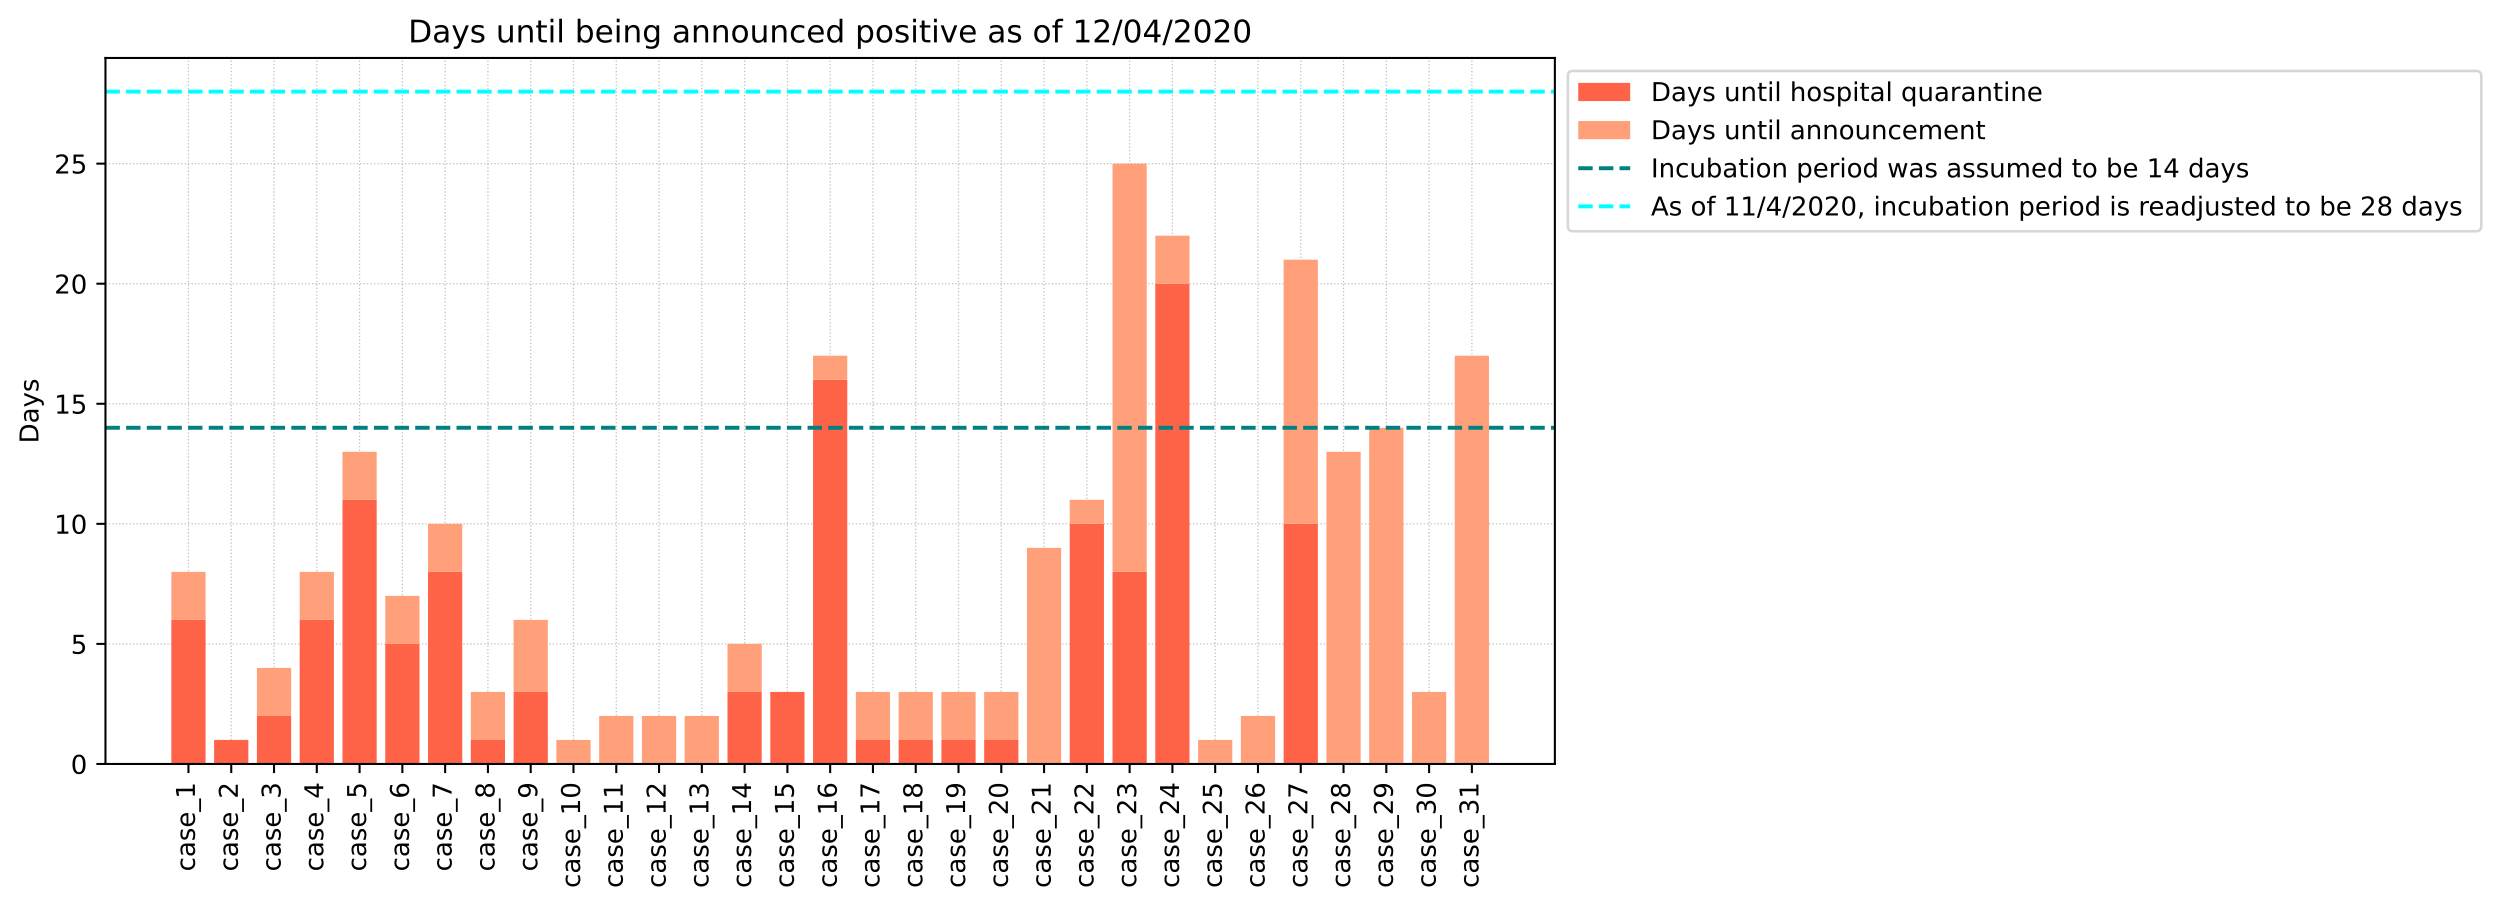 <?xml version="1.0" encoding="utf-8" standalone="no"?>
<!DOCTYPE svg PUBLIC "-//W3C//DTD SVG 1.1//EN"
  "http://www.w3.org/Graphics/SVG/1.1/DTD/svg11.dtd">
<!-- Created with matplotlib (https://matplotlib.org/) -->
<svg height="349.032pt" version="1.1" viewBox="0 0 962.466 349.032" width="962.466pt" xmlns="http://www.w3.org/2000/svg" xmlns:xlink="http://www.w3.org/1999/xlink">
 <defs>
  <style type="text/css">
*{stroke-linecap:butt;stroke-linejoin:round;}
  </style>
 </defs>
 <g id="figure_1">
  <g id="patch_1">
   <path d="M 0 349.032 
L 962.466 349.032 
L 962.466 0 
L 0 0 
z
" style="fill:#ffffff;"/>
  </g>
  <g id="axes_1">
   <g id="patch_2">
    <path d="M 40.603 294.118 
L 598.603 294.118 
L 598.603 22.318 
L 40.603 22.318 
z
" style="fill:#ffffff;"/>
   </g>
   <g id="matplotlib.axis_1">
    <g id="xtick_1">
     <g id="line2d_1">
      <path clip-path="url(#pa04fee2c21)" d="M 72.555 294.118 
L 72.555 22.318 
" style="fill:none;stroke:#c0c0c0;stroke-dasharray:0.5,0.825;stroke-dashoffset:0;stroke-width:0.5;"/>
     </g>
     <g id="line2d_2">
      <defs>
       <path d="M 0 0 
L 0 3.5 
" id="md84b6fbd8b" style="stroke:#000000;stroke-width:0.8;"/>
      </defs>
      <g>
       <use style="stroke:#000000;stroke-width:0.8;" x="72.555" xlink:href="#md84b6fbd8b" y="294.118"/>
      </g>
     </g>
     <g id="text_1">
      <!-- case_1 -->
      <defs>
       <path d="M 48.781 52.594 
L 48.781 44.188 
Q 44.969 46.297 41.141 47.344 
Q 37.312 48.391 33.406 48.391 
Q 24.656 48.391 19.812 42.844 
Q 14.984 37.312 14.984 27.297 
Q 14.984 17.281 19.812 11.734 
Q 24.656 6.203 33.406 6.203 
Q 37.312 6.203 41.141 7.25 
Q 44.969 8.297 48.781 10.406 
L 48.781 2.094 
Q 45.016 0.344 40.984 -0.531 
Q 36.969 -1.422 32.422 -1.422 
Q 20.062 -1.422 12.781 6.344 
Q 5.516 14.109 5.516 27.297 
Q 5.516 40.672 12.859 48.328 
Q 20.219 56 33.016 56 
Q 37.156 56 41.109 55.141 
Q 45.062 54.297 48.781 52.594 
z
" id="DejaVuSans-99"/>
       <path d="M 34.281 27.484 
Q 23.391 27.484 19.188 25 
Q 14.984 22.516 14.984 16.5 
Q 14.984 11.719 18.141 8.906 
Q 21.297 6.109 26.703 6.109 
Q 34.188 6.109 38.703 11.406 
Q 43.219 16.703 43.219 25.484 
L 43.219 27.484 
z
M 52.203 31.203 
L 52.203 0 
L 43.219 0 
L 43.219 8.297 
Q 40.141 3.328 35.547 0.953 
Q 30.953 -1.422 24.312 -1.422 
Q 15.922 -1.422 10.953 3.297 
Q 6 8.016 6 15.922 
Q 6 25.141 12.172 29.828 
Q 18.359 34.516 30.609 34.516 
L 43.219 34.516 
L 43.219 35.406 
Q 43.219 41.609 39.141 45 
Q 35.062 48.391 27.688 48.391 
Q 23 48.391 18.547 47.266 
Q 14.109 46.141 10.016 43.891 
L 10.016 52.203 
Q 14.938 54.109 19.578 55.047 
Q 24.219 56 28.609 56 
Q 40.484 56 46.344 49.844 
Q 52.203 43.703 52.203 31.203 
z
" id="DejaVuSans-97"/>
       <path d="M 44.281 53.078 
L 44.281 44.578 
Q 40.484 46.531 36.375 47.5 
Q 32.281 48.484 27.875 48.484 
Q 21.188 48.484 17.844 46.438 
Q 14.5 44.391 14.5 40.281 
Q 14.5 37.156 16.891 35.375 
Q 19.281 33.594 26.516 31.984 
L 29.594 31.297 
Q 39.156 29.25 43.188 25.516 
Q 47.219 21.781 47.219 15.094 
Q 47.219 7.469 41.188 3.016 
Q 35.156 -1.422 24.609 -1.422 
Q 20.219 -1.422 15.453 -0.562 
Q 10.688 0.297 5.422 2 
L 5.422 11.281 
Q 10.406 8.688 15.234 7.391 
Q 20.062 6.109 24.812 6.109 
Q 31.156 6.109 34.562 8.281 
Q 37.984 10.453 37.984 14.406 
Q 37.984 18.062 35.516 20.016 
Q 33.062 21.969 24.703 23.781 
L 21.578 24.516 
Q 13.234 26.266 9.516 29.906 
Q 5.812 33.547 5.812 39.891 
Q 5.812 47.609 11.281 51.797 
Q 16.75 56 26.812 56 
Q 31.781 56 36.172 55.266 
Q 40.578 54.547 44.281 53.078 
z
" id="DejaVuSans-115"/>
       <path d="M 56.203 29.594 
L 56.203 25.203 
L 14.891 25.203 
Q 15.484 15.922 20.484 11.062 
Q 25.484 6.203 34.422 6.203 
Q 39.594 6.203 44.453 7.469 
Q 49.312 8.734 54.109 11.281 
L 54.109 2.781 
Q 49.266 0.734 44.188 -0.344 
Q 39.109 -1.422 33.891 -1.422 
Q 20.797 -1.422 13.156 6.188 
Q 5.516 13.812 5.516 26.812 
Q 5.516 40.234 12.766 48.109 
Q 20.016 56 32.328 56 
Q 43.359 56 49.781 48.891 
Q 56.203 41.797 56.203 29.594 
z
M 47.219 32.234 
Q 47.125 39.594 43.094 43.984 
Q 39.062 48.391 32.422 48.391 
Q 24.906 48.391 20.391 44.141 
Q 15.875 39.891 15.188 32.172 
z
" id="DejaVuSans-101"/>
       <path d="M 50.984 -16.609 
L 50.984 -23.578 
L -0.984 -23.578 
L -0.984 -16.609 
z
" id="DejaVuSans-95"/>
       <path d="M 12.406 8.297 
L 28.516 8.297 
L 28.516 63.922 
L 10.984 60.406 
L 10.984 69.391 
L 28.422 72.906 
L 38.281 72.906 
L 38.281 8.297 
L 54.391 8.297 
L 54.391 0 
L 12.406 0 
z
" id="DejaVuSans-49"/>
      </defs>
      <g transform="translate(75.036 335.47)rotate(-90)scale(0.1 -0.1)">
       <use xlink:href="#DejaVuSans-99"/>
       <use x="54.98" xlink:href="#DejaVuSans-97"/>
       <use x="116.26" xlink:href="#DejaVuSans-115"/>
       <use x="168.359" xlink:href="#DejaVuSans-101"/>
       <use x="229.883" xlink:href="#DejaVuSans-95"/>
       <use x="279.883" xlink:href="#DejaVuSans-49"/>
      </g>
     </g>
    </g>
    <g id="xtick_2">
     <g id="line2d_3">
      <path clip-path="url(#pa04fee2c21)" d="M 89.025 294.118 
L 89.025 22.318 
" style="fill:none;stroke:#c0c0c0;stroke-dasharray:0.5,0.825;stroke-dashoffset:0;stroke-width:0.5;"/>
     </g>
     <g id="line2d_4">
      <g>
       <use style="stroke:#000000;stroke-width:0.8;" x="89.025" xlink:href="#md84b6fbd8b" y="294.118"/>
      </g>
     </g>
     <g id="text_2">
      <!-- case_2 -->
      <defs>
       <path d="M 19.188 8.297 
L 53.609 8.297 
L 53.609 0 
L 7.328 0 
L 7.328 8.297 
Q 12.938 14.109 22.625 23.891 
Q 32.328 33.688 34.812 36.531 
Q 39.547 41.844 41.422 45.531 
Q 43.312 49.219 43.312 52.781 
Q 43.312 58.594 39.234 62.25 
Q 35.156 65.922 28.609 65.922 
Q 23.969 65.922 18.812 64.312 
Q 13.672 62.703 7.812 59.422 
L 7.812 69.391 
Q 13.766 71.781 18.938 73 
Q 24.125 74.219 28.422 74.219 
Q 39.75 74.219 46.484 68.547 
Q 53.219 62.891 53.219 53.422 
Q 53.219 48.922 51.531 44.891 
Q 49.859 40.875 45.406 35.406 
Q 44.188 33.984 37.641 27.219 
Q 31.109 20.453 19.188 8.297 
z
" id="DejaVuSans-50"/>
      </defs>
      <g transform="translate(91.557 335.47)rotate(-90)scale(0.1 -0.1)">
       <use xlink:href="#DejaVuSans-99"/>
       <use x="54.98" xlink:href="#DejaVuSans-97"/>
       <use x="116.26" xlink:href="#DejaVuSans-115"/>
       <use x="168.359" xlink:href="#DejaVuSans-101"/>
       <use x="229.883" xlink:href="#DejaVuSans-95"/>
       <use x="279.883" xlink:href="#DejaVuSans-50"/>
      </g>
     </g>
    </g>
    <g id="xtick_3">
     <g id="line2d_5">
      <path clip-path="url(#pa04fee2c21)" d="M 105.495 294.118 
L 105.495 22.318 
" style="fill:none;stroke:#c0c0c0;stroke-dasharray:0.5,0.825;stroke-dashoffset:0;stroke-width:0.5;"/>
     </g>
     <g id="line2d_6">
      <g>
       <use style="stroke:#000000;stroke-width:0.8;" x="105.495" xlink:href="#md84b6fbd8b" y="294.118"/>
      </g>
     </g>
     <g id="text_3">
      <!-- case_3 -->
      <defs>
       <path d="M 40.578 39.312 
Q 47.656 37.797 51.625 33 
Q 55.609 28.219 55.609 21.188 
Q 55.609 10.406 48.188 4.484 
Q 40.766 -1.422 27.094 -1.422 
Q 22.516 -1.422 17.656 -0.516 
Q 12.797 0.391 7.625 2.203 
L 7.625 11.719 
Q 11.719 9.328 16.594 8.109 
Q 21.484 6.891 26.812 6.891 
Q 36.078 6.891 40.938 10.547 
Q 45.797 14.203 45.797 21.188 
Q 45.797 27.641 41.281 31.266 
Q 36.766 34.906 28.719 34.906 
L 20.219 34.906 
L 20.219 43.016 
L 29.109 43.016 
Q 36.375 43.016 40.234 45.922 
Q 44.094 48.828 44.094 54.297 
Q 44.094 59.906 40.109 62.906 
Q 36.141 65.922 28.719 65.922 
Q 24.656 65.922 20.016 65.031 
Q 15.375 64.156 9.812 62.312 
L 9.812 71.094 
Q 15.438 72.656 20.344 73.438 
Q 25.25 74.219 29.594 74.219 
Q 40.828 74.219 47.359 69.109 
Q 53.906 64.016 53.906 55.328 
Q 53.906 49.266 50.438 45.094 
Q 46.969 40.922 40.578 39.312 
z
" id="DejaVuSans-51"/>
      </defs>
      <g transform="translate(108.027 335.47)rotate(-90)scale(0.1 -0.1)">
       <use xlink:href="#DejaVuSans-99"/>
       <use x="54.98" xlink:href="#DejaVuSans-97"/>
       <use x="116.26" xlink:href="#DejaVuSans-115"/>
       <use x="168.359" xlink:href="#DejaVuSans-101"/>
       <use x="229.883" xlink:href="#DejaVuSans-95"/>
       <use x="279.883" xlink:href="#DejaVuSans-51"/>
      </g>
     </g>
    </g>
    <g id="xtick_4">
     <g id="line2d_7">
      <path clip-path="url(#pa04fee2c21)" d="M 121.964 294.118 
L 121.964 22.318 
" style="fill:none;stroke:#c0c0c0;stroke-dasharray:0.5,0.825;stroke-dashoffset:0;stroke-width:0.5;"/>
     </g>
     <g id="line2d_8">
      <g>
       <use style="stroke:#000000;stroke-width:0.8;" x="121.964" xlink:href="#md84b6fbd8b" y="294.118"/>
      </g>
     </g>
     <g id="text_4">
      <!-- case_4 -->
      <defs>
       <path d="M 37.797 64.312 
L 12.891 25.391 
L 37.797 25.391 
z
M 35.203 72.906 
L 47.609 72.906 
L 47.609 25.391 
L 58.016 25.391 
L 58.016 17.188 
L 47.609 17.188 
L 47.609 0 
L 37.797 0 
L 37.797 17.188 
L 4.891 17.188 
L 4.891 26.703 
z
" id="DejaVuSans-52"/>
      </defs>
      <g transform="translate(124.446 335.47)rotate(-90)scale(0.1 -0.1)">
       <use xlink:href="#DejaVuSans-99"/>
       <use x="54.98" xlink:href="#DejaVuSans-97"/>
       <use x="116.26" xlink:href="#DejaVuSans-115"/>
       <use x="168.359" xlink:href="#DejaVuSans-101"/>
       <use x="229.883" xlink:href="#DejaVuSans-95"/>
       <use x="279.883" xlink:href="#DejaVuSans-52"/>
      </g>
     </g>
    </g>
    <g id="xtick_5">
     <g id="line2d_9">
      <path clip-path="url(#pa04fee2c21)" d="M 138.434 294.118 
L 138.434 22.318 
" style="fill:none;stroke:#c0c0c0;stroke-dasharray:0.5,0.825;stroke-dashoffset:0;stroke-width:0.5;"/>
     </g>
     <g id="line2d_10">
      <g>
       <use style="stroke:#000000;stroke-width:0.8;" x="138.434" xlink:href="#md84b6fbd8b" y="294.118"/>
      </g>
     </g>
     <g id="text_5">
      <!-- case_5 -->
      <defs>
       <path d="M 10.797 72.906 
L 49.516 72.906 
L 49.516 64.594 
L 19.828 64.594 
L 19.828 46.734 
Q 21.969 47.469 24.109 47.828 
Q 26.266 48.188 28.422 48.188 
Q 40.625 48.188 47.75 41.5 
Q 54.891 34.812 54.891 23.391 
Q 54.891 11.625 47.562 5.094 
Q 40.234 -1.422 26.906 -1.422 
Q 22.312 -1.422 17.547 -0.641 
Q 12.797 0.141 7.719 1.703 
L 7.719 11.625 
Q 12.109 9.234 16.797 8.062 
Q 21.484 6.891 26.703 6.891 
Q 35.156 6.891 40.078 11.328 
Q 45.016 15.766 45.016 23.391 
Q 45.016 31 40.078 35.438 
Q 35.156 39.891 26.703 39.891 
Q 22.75 39.891 18.812 39.016 
Q 14.891 38.141 10.797 36.281 
z
" id="DejaVuSans-53"/>
      </defs>
      <g transform="translate(140.916 335.47)rotate(-90)scale(0.1 -0.1)">
       <use xlink:href="#DejaVuSans-99"/>
       <use x="54.98" xlink:href="#DejaVuSans-97"/>
       <use x="116.26" xlink:href="#DejaVuSans-115"/>
       <use x="168.359" xlink:href="#DejaVuSans-101"/>
       <use x="229.883" xlink:href="#DejaVuSans-95"/>
       <use x="279.883" xlink:href="#DejaVuSans-53"/>
      </g>
     </g>
    </g>
    <g id="xtick_6">
     <g id="line2d_11">
      <path clip-path="url(#pa04fee2c21)" d="M 154.904 294.118 
L 154.904 22.318 
" style="fill:none;stroke:#c0c0c0;stroke-dasharray:0.5,0.825;stroke-dashoffset:0;stroke-width:0.5;"/>
     </g>
     <g id="line2d_12">
      <g>
       <use style="stroke:#000000;stroke-width:0.8;" x="154.904" xlink:href="#md84b6fbd8b" y="294.118"/>
      </g>
     </g>
     <g id="text_6">
      <!-- case_6 -->
      <defs>
       <path d="M 33.016 40.375 
Q 26.375 40.375 22.484 35.828 
Q 18.609 31.297 18.609 23.391 
Q 18.609 15.531 22.484 10.953 
Q 26.375 6.391 33.016 6.391 
Q 39.656 6.391 43.531 10.953 
Q 47.406 15.531 47.406 23.391 
Q 47.406 31.297 43.531 35.828 
Q 39.656 40.375 33.016 40.375 
z
M 52.594 71.297 
L 52.594 62.312 
Q 48.875 64.062 45.094 64.984 
Q 41.312 65.922 37.594 65.922 
Q 27.828 65.922 22.672 59.328 
Q 17.531 52.734 16.797 39.406 
Q 19.672 43.656 24.016 45.922 
Q 28.375 48.188 33.594 48.188 
Q 44.578 48.188 50.953 41.516 
Q 57.328 34.859 57.328 23.391 
Q 57.328 12.156 50.688 5.359 
Q 44.047 -1.422 33.016 -1.422 
Q 20.359 -1.422 13.672 8.266 
Q 6.984 17.969 6.984 36.375 
Q 6.984 53.656 15.188 63.938 
Q 23.391 74.219 37.203 74.219 
Q 40.922 74.219 44.703 73.484 
Q 48.484 72.75 52.594 71.297 
z
" id="DejaVuSans-54"/>
      </defs>
      <g transform="translate(157.436 335.47)rotate(-90)scale(0.1 -0.1)">
       <use xlink:href="#DejaVuSans-99"/>
       <use x="54.98" xlink:href="#DejaVuSans-97"/>
       <use x="116.26" xlink:href="#DejaVuSans-115"/>
       <use x="168.359" xlink:href="#DejaVuSans-101"/>
       <use x="229.883" xlink:href="#DejaVuSans-95"/>
       <use x="279.883" xlink:href="#DejaVuSans-54"/>
      </g>
     </g>
    </g>
    <g id="xtick_7">
     <g id="line2d_13">
      <path clip-path="url(#pa04fee2c21)" d="M 171.374 294.118 
L 171.374 22.318 
" style="fill:none;stroke:#c0c0c0;stroke-dasharray:0.5,0.825;stroke-dashoffset:0;stroke-width:0.5;"/>
     </g>
     <g id="line2d_14">
      <g>
       <use style="stroke:#000000;stroke-width:0.8;" x="171.374" xlink:href="#md84b6fbd8b" y="294.118"/>
      </g>
     </g>
     <g id="text_7">
      <!-- case_7 -->
      <defs>
       <path d="M 8.203 72.906 
L 55.078 72.906 
L 55.078 68.703 
L 28.609 0 
L 18.312 0 
L 43.219 64.594 
L 8.203 64.594 
z
" id="DejaVuSans-55"/>
      </defs>
      <g transform="translate(173.855 335.47)rotate(-90)scale(0.1 -0.1)">
       <use xlink:href="#DejaVuSans-99"/>
       <use x="54.98" xlink:href="#DejaVuSans-97"/>
       <use x="116.26" xlink:href="#DejaVuSans-115"/>
       <use x="168.359" xlink:href="#DejaVuSans-101"/>
       <use x="229.883" xlink:href="#DejaVuSans-95"/>
       <use x="279.883" xlink:href="#DejaVuSans-55"/>
      </g>
     </g>
    </g>
    <g id="xtick_8">
     <g id="line2d_15">
      <path clip-path="url(#pa04fee2c21)" d="M 187.844 294.118 
L 187.844 22.318 
" style="fill:none;stroke:#c0c0c0;stroke-dasharray:0.5,0.825;stroke-dashoffset:0;stroke-width:0.5;"/>
     </g>
     <g id="line2d_16">
      <g>
       <use style="stroke:#000000;stroke-width:0.8;" x="187.844" xlink:href="#md84b6fbd8b" y="294.118"/>
      </g>
     </g>
     <g id="text_8">
      <!-- case_8 -->
      <defs>
       <path d="M 31.781 34.625 
Q 24.75 34.625 20.719 30.859 
Q 16.703 27.094 16.703 20.516 
Q 16.703 13.922 20.719 10.156 
Q 24.75 6.391 31.781 6.391 
Q 38.812 6.391 42.859 10.172 
Q 46.922 13.969 46.922 20.516 
Q 46.922 27.094 42.891 30.859 
Q 38.875 34.625 31.781 34.625 
z
M 21.922 38.812 
Q 15.578 40.375 12.031 44.719 
Q 8.5 49.078 8.5 55.328 
Q 8.5 64.062 14.719 69.141 
Q 20.953 74.219 31.781 74.219 
Q 42.672 74.219 48.875 69.141 
Q 55.078 64.062 55.078 55.328 
Q 55.078 49.078 51.531 44.719 
Q 48 40.375 41.703 38.812 
Q 48.828 37.156 52.797 32.312 
Q 56.781 27.484 56.781 20.516 
Q 56.781 9.906 50.312 4.234 
Q 43.844 -1.422 31.781 -1.422 
Q 19.734 -1.422 13.25 4.234 
Q 6.781 9.906 6.781 20.516 
Q 6.781 27.484 10.781 32.312 
Q 14.797 37.156 21.922 38.812 
z
M 18.312 54.391 
Q 18.312 48.734 21.844 45.562 
Q 25.391 42.391 31.781 42.391 
Q 38.141 42.391 41.719 45.562 
Q 45.312 48.734 45.312 54.391 
Q 45.312 60.062 41.719 63.234 
Q 38.141 66.406 31.781 66.406 
Q 25.391 66.406 21.844 63.234 
Q 18.312 60.062 18.312 54.391 
z
" id="DejaVuSans-56"/>
      </defs>
      <g transform="translate(190.376 335.47)rotate(-90)scale(0.1 -0.1)">
       <use xlink:href="#DejaVuSans-99"/>
       <use x="54.98" xlink:href="#DejaVuSans-97"/>
       <use x="116.26" xlink:href="#DejaVuSans-115"/>
       <use x="168.359" xlink:href="#DejaVuSans-101"/>
       <use x="229.883" xlink:href="#DejaVuSans-95"/>
       <use x="279.883" xlink:href="#DejaVuSans-56"/>
      </g>
     </g>
    </g>
    <g id="xtick_9">
     <g id="line2d_17">
      <path clip-path="url(#pa04fee2c21)" d="M 204.314 294.118 
L 204.314 22.318 
" style="fill:none;stroke:#c0c0c0;stroke-dasharray:0.5,0.825;stroke-dashoffset:0;stroke-width:0.5;"/>
     </g>
     <g id="line2d_18">
      <g>
       <use style="stroke:#000000;stroke-width:0.8;" x="204.314" xlink:href="#md84b6fbd8b" y="294.118"/>
      </g>
     </g>
     <g id="text_9">
      <!-- case_9 -->
      <defs>
       <path d="M 10.984 1.516 
L 10.984 10.5 
Q 14.703 8.734 18.5 7.812 
Q 22.312 6.891 25.984 6.891 
Q 35.75 6.891 40.891 13.453 
Q 46.047 20.016 46.781 33.406 
Q 43.953 29.203 39.594 26.953 
Q 35.25 24.703 29.984 24.703 
Q 19.047 24.703 12.672 31.312 
Q 6.297 37.938 6.297 49.422 
Q 6.297 60.641 12.938 67.422 
Q 19.578 74.219 30.609 74.219 
Q 43.266 74.219 49.922 64.516 
Q 56.594 54.828 56.594 36.375 
Q 56.594 19.141 48.406 8.859 
Q 40.234 -1.422 26.422 -1.422 
Q 22.703 -1.422 18.891 -0.688 
Q 15.094 0.047 10.984 1.516 
z
M 30.609 32.422 
Q 37.25 32.422 41.125 36.953 
Q 45.016 41.5 45.016 49.422 
Q 45.016 57.281 41.125 61.844 
Q 37.25 66.406 30.609 66.406 
Q 23.969 66.406 20.094 61.844 
Q 16.219 57.281 16.219 49.422 
Q 16.219 41.5 20.094 36.953 
Q 23.969 32.422 30.609 32.422 
z
" id="DejaVuSans-57"/>
      </defs>
      <g transform="translate(206.846 335.47)rotate(-90)scale(0.1 -0.1)">
       <use xlink:href="#DejaVuSans-99"/>
       <use x="54.98" xlink:href="#DejaVuSans-97"/>
       <use x="116.26" xlink:href="#DejaVuSans-115"/>
       <use x="168.359" xlink:href="#DejaVuSans-101"/>
       <use x="229.883" xlink:href="#DejaVuSans-95"/>
       <use x="279.883" xlink:href="#DejaVuSans-57"/>
      </g>
     </g>
    </g>
    <g id="xtick_10">
     <g id="line2d_19">
      <path clip-path="url(#pa04fee2c21)" d="M 220.784 294.118 
L 220.784 22.318 
" style="fill:none;stroke:#c0c0c0;stroke-dasharray:0.5,0.825;stroke-dashoffset:0;stroke-width:0.5;"/>
     </g>
     <g id="line2d_20">
      <g>
       <use style="stroke:#000000;stroke-width:0.8;" x="220.784" xlink:href="#md84b6fbd8b" y="294.118"/>
      </g>
     </g>
     <g id="text_10">
      <!-- case_10 -->
      <defs>
       <path d="M 31.781 66.406 
Q 24.172 66.406 20.328 58.906 
Q 16.5 51.422 16.5 36.375 
Q 16.5 21.391 20.328 13.891 
Q 24.172 6.391 31.781 6.391 
Q 39.453 6.391 43.281 13.891 
Q 47.125 21.391 47.125 36.375 
Q 47.125 51.422 43.281 58.906 
Q 39.453 66.406 31.781 66.406 
z
M 31.781 74.219 
Q 44.047 74.219 50.516 64.516 
Q 56.984 54.828 56.984 36.375 
Q 56.984 17.969 50.516 8.266 
Q 44.047 -1.422 31.781 -1.422 
Q 19.531 -1.422 13.062 8.266 
Q 6.594 17.969 6.594 36.375 
Q 6.594 54.828 13.062 64.516 
Q 19.531 74.219 31.781 74.219 
z
" id="DejaVuSans-48"/>
      </defs>
      <g transform="translate(223.316 341.832)rotate(-90)scale(0.1 -0.1)">
       <use xlink:href="#DejaVuSans-99"/>
       <use x="54.98" xlink:href="#DejaVuSans-97"/>
       <use x="116.26" xlink:href="#DejaVuSans-115"/>
       <use x="168.359" xlink:href="#DejaVuSans-101"/>
       <use x="229.883" xlink:href="#DejaVuSans-95"/>
       <use x="279.883" xlink:href="#DejaVuSans-49"/>
       <use x="343.506" xlink:href="#DejaVuSans-48"/>
      </g>
     </g>
    </g>
    <g id="xtick_11">
     <g id="line2d_21">
      <path clip-path="url(#pa04fee2c21)" d="M 237.254 294.118 
L 237.254 22.318 
" style="fill:none;stroke:#c0c0c0;stroke-dasharray:0.5,0.825;stroke-dashoffset:0;stroke-width:0.5;"/>
     </g>
     <g id="line2d_22">
      <g>
       <use style="stroke:#000000;stroke-width:0.8;" x="237.254" xlink:href="#md84b6fbd8b" y="294.118"/>
      </g>
     </g>
     <g id="text_11">
      <!-- case_11 -->
      <g transform="translate(239.735 341.832)rotate(-90)scale(0.1 -0.1)">
       <use xlink:href="#DejaVuSans-99"/>
       <use x="54.98" xlink:href="#DejaVuSans-97"/>
       <use x="116.26" xlink:href="#DejaVuSans-115"/>
       <use x="168.359" xlink:href="#DejaVuSans-101"/>
       <use x="229.883" xlink:href="#DejaVuSans-95"/>
       <use x="279.883" xlink:href="#DejaVuSans-49"/>
       <use x="343.506" xlink:href="#DejaVuSans-49"/>
      </g>
     </g>
    </g>
    <g id="xtick_12">
     <g id="line2d_23">
      <path clip-path="url(#pa04fee2c21)" d="M 253.724 294.118 
L 253.724 22.318 
" style="fill:none;stroke:#c0c0c0;stroke-dasharray:0.5,0.825;stroke-dashoffset:0;stroke-width:0.5;"/>
     </g>
     <g id="line2d_24">
      <g>
       <use style="stroke:#000000;stroke-width:0.8;" x="253.724" xlink:href="#md84b6fbd8b" y="294.118"/>
      </g>
     </g>
     <g id="text_12">
      <!-- case_12 -->
      <g transform="translate(256.256 341.832)rotate(-90)scale(0.1 -0.1)">
       <use xlink:href="#DejaVuSans-99"/>
       <use x="54.98" xlink:href="#DejaVuSans-97"/>
       <use x="116.26" xlink:href="#DejaVuSans-115"/>
       <use x="168.359" xlink:href="#DejaVuSans-101"/>
       <use x="229.883" xlink:href="#DejaVuSans-95"/>
       <use x="279.883" xlink:href="#DejaVuSans-49"/>
       <use x="343.506" xlink:href="#DejaVuSans-50"/>
      </g>
     </g>
    </g>
    <g id="xtick_13">
     <g id="line2d_25">
      <path clip-path="url(#pa04fee2c21)" d="M 270.193 294.118 
L 270.193 22.318 
" style="fill:none;stroke:#c0c0c0;stroke-dasharray:0.5,0.825;stroke-dashoffset:0;stroke-width:0.5;"/>
     </g>
     <g id="line2d_26">
      <g>
       <use style="stroke:#000000;stroke-width:0.8;" x="270.193" xlink:href="#md84b6fbd8b" y="294.118"/>
      </g>
     </g>
     <g id="text_13">
      <!-- case_13 -->
      <g transform="translate(272.725 341.832)rotate(-90)scale(0.1 -0.1)">
       <use xlink:href="#DejaVuSans-99"/>
       <use x="54.98" xlink:href="#DejaVuSans-97"/>
       <use x="116.26" xlink:href="#DejaVuSans-115"/>
       <use x="168.359" xlink:href="#DejaVuSans-101"/>
       <use x="229.883" xlink:href="#DejaVuSans-95"/>
       <use x="279.883" xlink:href="#DejaVuSans-49"/>
       <use x="343.506" xlink:href="#DejaVuSans-51"/>
      </g>
     </g>
    </g>
    <g id="xtick_14">
     <g id="line2d_27">
      <path clip-path="url(#pa04fee2c21)" d="M 286.663 294.118 
L 286.663 22.318 
" style="fill:none;stroke:#c0c0c0;stroke-dasharray:0.5,0.825;stroke-dashoffset:0;stroke-width:0.5;"/>
     </g>
     <g id="line2d_28">
      <g>
       <use style="stroke:#000000;stroke-width:0.8;" x="286.663" xlink:href="#md84b6fbd8b" y="294.118"/>
      </g>
     </g>
     <g id="text_14">
      <!-- case_14 -->
      <g transform="translate(289.145 341.832)rotate(-90)scale(0.1 -0.1)">
       <use xlink:href="#DejaVuSans-99"/>
       <use x="54.98" xlink:href="#DejaVuSans-97"/>
       <use x="116.26" xlink:href="#DejaVuSans-115"/>
       <use x="168.359" xlink:href="#DejaVuSans-101"/>
       <use x="229.883" xlink:href="#DejaVuSans-95"/>
       <use x="279.883" xlink:href="#DejaVuSans-49"/>
       <use x="343.506" xlink:href="#DejaVuSans-52"/>
      </g>
     </g>
    </g>
    <g id="xtick_15">
     <g id="line2d_29">
      <path clip-path="url(#pa04fee2c21)" d="M 303.133 294.118 
L 303.133 22.318 
" style="fill:none;stroke:#c0c0c0;stroke-dasharray:0.5,0.825;stroke-dashoffset:0;stroke-width:0.5;"/>
     </g>
     <g id="line2d_30">
      <g>
       <use style="stroke:#000000;stroke-width:0.8;" x="303.133" xlink:href="#md84b6fbd8b" y="294.118"/>
      </g>
     </g>
     <g id="text_15">
      <!-- case_15 -->
      <g transform="translate(305.614 341.832)rotate(-90)scale(0.1 -0.1)">
       <use xlink:href="#DejaVuSans-99"/>
       <use x="54.98" xlink:href="#DejaVuSans-97"/>
       <use x="116.26" xlink:href="#DejaVuSans-115"/>
       <use x="168.359" xlink:href="#DejaVuSans-101"/>
       <use x="229.883" xlink:href="#DejaVuSans-95"/>
       <use x="279.883" xlink:href="#DejaVuSans-49"/>
       <use x="343.506" xlink:href="#DejaVuSans-53"/>
      </g>
     </g>
    </g>
    <g id="xtick_16">
     <g id="line2d_31">
      <path clip-path="url(#pa04fee2c21)" d="M 319.603 294.118 
L 319.603 22.318 
" style="fill:none;stroke:#c0c0c0;stroke-dasharray:0.5,0.825;stroke-dashoffset:0;stroke-width:0.5;"/>
     </g>
     <g id="line2d_32">
      <g>
       <use style="stroke:#000000;stroke-width:0.8;" x="319.603" xlink:href="#md84b6fbd8b" y="294.118"/>
      </g>
     </g>
     <g id="text_16">
      <!-- case_16 -->
      <g transform="translate(322.135 341.832)rotate(-90)scale(0.1 -0.1)">
       <use xlink:href="#DejaVuSans-99"/>
       <use x="54.98" xlink:href="#DejaVuSans-97"/>
       <use x="116.26" xlink:href="#DejaVuSans-115"/>
       <use x="168.359" xlink:href="#DejaVuSans-101"/>
       <use x="229.883" xlink:href="#DejaVuSans-95"/>
       <use x="279.883" xlink:href="#DejaVuSans-49"/>
       <use x="343.506" xlink:href="#DejaVuSans-54"/>
      </g>
     </g>
    </g>
    <g id="xtick_17">
     <g id="line2d_33">
      <path clip-path="url(#pa04fee2c21)" d="M 336.073 294.118 
L 336.073 22.318 
" style="fill:none;stroke:#c0c0c0;stroke-dasharray:0.5,0.825;stroke-dashoffset:0;stroke-width:0.5;"/>
     </g>
     <g id="line2d_34">
      <g>
       <use style="stroke:#000000;stroke-width:0.8;" x="336.073" xlink:href="#md84b6fbd8b" y="294.118"/>
      </g>
     </g>
     <g id="text_17">
      <!-- case_17 -->
      <g transform="translate(338.554 341.832)rotate(-90)scale(0.1 -0.1)">
       <use xlink:href="#DejaVuSans-99"/>
       <use x="54.98" xlink:href="#DejaVuSans-97"/>
       <use x="116.26" xlink:href="#DejaVuSans-115"/>
       <use x="168.359" xlink:href="#DejaVuSans-101"/>
       <use x="229.883" xlink:href="#DejaVuSans-95"/>
       <use x="279.883" xlink:href="#DejaVuSans-49"/>
       <use x="343.506" xlink:href="#DejaVuSans-55"/>
      </g>
     </g>
    </g>
    <g id="xtick_18">
     <g id="line2d_35">
      <path clip-path="url(#pa04fee2c21)" d="M 352.543 294.118 
L 352.543 22.318 
" style="fill:none;stroke:#c0c0c0;stroke-dasharray:0.5,0.825;stroke-dashoffset:0;stroke-width:0.5;"/>
     </g>
     <g id="line2d_36">
      <g>
       <use style="stroke:#000000;stroke-width:0.8;" x="352.543" xlink:href="#md84b6fbd8b" y="294.118"/>
      </g>
     </g>
     <g id="text_18">
      <!-- case_18 -->
      <g transform="translate(355.075 341.832)rotate(-90)scale(0.1 -0.1)">
       <use xlink:href="#DejaVuSans-99"/>
       <use x="54.98" xlink:href="#DejaVuSans-97"/>
       <use x="116.26" xlink:href="#DejaVuSans-115"/>
       <use x="168.359" xlink:href="#DejaVuSans-101"/>
       <use x="229.883" xlink:href="#DejaVuSans-95"/>
       <use x="279.883" xlink:href="#DejaVuSans-49"/>
       <use x="343.506" xlink:href="#DejaVuSans-56"/>
      </g>
     </g>
    </g>
    <g id="xtick_19">
     <g id="line2d_37">
      <path clip-path="url(#pa04fee2c21)" d="M 369.013 294.118 
L 369.013 22.318 
" style="fill:none;stroke:#c0c0c0;stroke-dasharray:0.5,0.825;stroke-dashoffset:0;stroke-width:0.5;"/>
     </g>
     <g id="line2d_38">
      <g>
       <use style="stroke:#000000;stroke-width:0.8;" x="369.013" xlink:href="#md84b6fbd8b" y="294.118"/>
      </g>
     </g>
     <g id="text_19">
      <!-- case_19 -->
      <g transform="translate(371.545 341.832)rotate(-90)scale(0.1 -0.1)">
       <use xlink:href="#DejaVuSans-99"/>
       <use x="54.98" xlink:href="#DejaVuSans-97"/>
       <use x="116.26" xlink:href="#DejaVuSans-115"/>
       <use x="168.359" xlink:href="#DejaVuSans-101"/>
       <use x="229.883" xlink:href="#DejaVuSans-95"/>
       <use x="279.883" xlink:href="#DejaVuSans-49"/>
       <use x="343.506" xlink:href="#DejaVuSans-57"/>
      </g>
     </g>
    </g>
    <g id="xtick_20">
     <g id="line2d_39">
      <path clip-path="url(#pa04fee2c21)" d="M 385.483 294.118 
L 385.483 22.318 
" style="fill:none;stroke:#c0c0c0;stroke-dasharray:0.5,0.825;stroke-dashoffset:0;stroke-width:0.5;"/>
     </g>
     <g id="line2d_40">
      <g>
       <use style="stroke:#000000;stroke-width:0.8;" x="385.483" xlink:href="#md84b6fbd8b" y="294.118"/>
      </g>
     </g>
     <g id="text_20">
      <!-- case_20 -->
      <g transform="translate(388.015 341.832)rotate(-90)scale(0.1 -0.1)">
       <use xlink:href="#DejaVuSans-99"/>
       <use x="54.98" xlink:href="#DejaVuSans-97"/>
       <use x="116.26" xlink:href="#DejaVuSans-115"/>
       <use x="168.359" xlink:href="#DejaVuSans-101"/>
       <use x="229.883" xlink:href="#DejaVuSans-95"/>
       <use x="279.883" xlink:href="#DejaVuSans-50"/>
       <use x="343.506" xlink:href="#DejaVuSans-48"/>
      </g>
     </g>
    </g>
    <g id="xtick_21">
     <g id="line2d_41">
      <path clip-path="url(#pa04fee2c21)" d="M 401.953 294.118 
L 401.953 22.318 
" style="fill:none;stroke:#c0c0c0;stroke-dasharray:0.5,0.825;stroke-dashoffset:0;stroke-width:0.5;"/>
     </g>
     <g id="line2d_42">
      <g>
       <use style="stroke:#000000;stroke-width:0.8;" x="401.953" xlink:href="#md84b6fbd8b" y="294.118"/>
      </g>
     </g>
     <g id="text_21">
      <!-- case_21 -->
      <g transform="translate(404.485 341.832)rotate(-90)scale(0.1 -0.1)">
       <use xlink:href="#DejaVuSans-99"/>
       <use x="54.98" xlink:href="#DejaVuSans-97"/>
       <use x="116.26" xlink:href="#DejaVuSans-115"/>
       <use x="168.359" xlink:href="#DejaVuSans-101"/>
       <use x="229.883" xlink:href="#DejaVuSans-95"/>
       <use x="279.883" xlink:href="#DejaVuSans-50"/>
       <use x="343.506" xlink:href="#DejaVuSans-49"/>
      </g>
     </g>
    </g>
    <g id="xtick_22">
     <g id="line2d_43">
      <path clip-path="url(#pa04fee2c21)" d="M 418.422 294.118 
L 418.422 22.318 
" style="fill:none;stroke:#c0c0c0;stroke-dasharray:0.5,0.825;stroke-dashoffset:0;stroke-width:0.5;"/>
     </g>
     <g id="line2d_44">
      <g>
       <use style="stroke:#000000;stroke-width:0.8;" x="418.422" xlink:href="#md84b6fbd8b" y="294.118"/>
      </g>
     </g>
     <g id="text_22">
      <!-- case_22 -->
      <g transform="translate(420.955 341.832)rotate(-90)scale(0.1 -0.1)">
       <use xlink:href="#DejaVuSans-99"/>
       <use x="54.98" xlink:href="#DejaVuSans-97"/>
       <use x="116.26" xlink:href="#DejaVuSans-115"/>
       <use x="168.359" xlink:href="#DejaVuSans-101"/>
       <use x="229.883" xlink:href="#DejaVuSans-95"/>
       <use x="279.883" xlink:href="#DejaVuSans-50"/>
       <use x="343.506" xlink:href="#DejaVuSans-50"/>
      </g>
     </g>
    </g>
    <g id="xtick_23">
     <g id="line2d_45">
      <path clip-path="url(#pa04fee2c21)" d="M 434.892 294.118 
L 434.892 22.318 
" style="fill:none;stroke:#c0c0c0;stroke-dasharray:0.5,0.825;stroke-dashoffset:0;stroke-width:0.5;"/>
     </g>
     <g id="line2d_46">
      <g>
       <use style="stroke:#000000;stroke-width:0.8;" x="434.892" xlink:href="#md84b6fbd8b" y="294.118"/>
      </g>
     </g>
     <g id="text_23">
      <!-- case_23 -->
      <g transform="translate(437.424 341.832)rotate(-90)scale(0.1 -0.1)">
       <use xlink:href="#DejaVuSans-99"/>
       <use x="54.98" xlink:href="#DejaVuSans-97"/>
       <use x="116.26" xlink:href="#DejaVuSans-115"/>
       <use x="168.359" xlink:href="#DejaVuSans-101"/>
       <use x="229.883" xlink:href="#DejaVuSans-95"/>
       <use x="279.883" xlink:href="#DejaVuSans-50"/>
       <use x="343.506" xlink:href="#DejaVuSans-51"/>
      </g>
     </g>
    </g>
    <g id="xtick_24">
     <g id="line2d_47">
      <path clip-path="url(#pa04fee2c21)" d="M 451.362 294.118 
L 451.362 22.318 
" style="fill:none;stroke:#c0c0c0;stroke-dasharray:0.5,0.825;stroke-dashoffset:0;stroke-width:0.5;"/>
     </g>
     <g id="line2d_48">
      <g>
       <use style="stroke:#000000;stroke-width:0.8;" x="451.362" xlink:href="#md84b6fbd8b" y="294.118"/>
      </g>
     </g>
     <g id="text_24">
      <!-- case_24 -->
      <g transform="translate(453.894 341.832)rotate(-90)scale(0.1 -0.1)">
       <use xlink:href="#DejaVuSans-99"/>
       <use x="54.98" xlink:href="#DejaVuSans-97"/>
       <use x="116.26" xlink:href="#DejaVuSans-115"/>
       <use x="168.359" xlink:href="#DejaVuSans-101"/>
       <use x="229.883" xlink:href="#DejaVuSans-95"/>
       <use x="279.883" xlink:href="#DejaVuSans-50"/>
       <use x="343.506" xlink:href="#DejaVuSans-52"/>
      </g>
     </g>
    </g>
    <g id="xtick_25">
     <g id="line2d_49">
      <path clip-path="url(#pa04fee2c21)" d="M 467.832 294.118 
L 467.832 22.318 
" style="fill:none;stroke:#c0c0c0;stroke-dasharray:0.5,0.825;stroke-dashoffset:0;stroke-width:0.5;"/>
     </g>
     <g id="line2d_50">
      <g>
       <use style="stroke:#000000;stroke-width:0.8;" x="467.832" xlink:href="#md84b6fbd8b" y="294.118"/>
      </g>
     </g>
     <g id="text_25">
      <!-- case_25 -->
      <g transform="translate(470.364 341.832)rotate(-90)scale(0.1 -0.1)">
       <use xlink:href="#DejaVuSans-99"/>
       <use x="54.98" xlink:href="#DejaVuSans-97"/>
       <use x="116.26" xlink:href="#DejaVuSans-115"/>
       <use x="168.359" xlink:href="#DejaVuSans-101"/>
       <use x="229.883" xlink:href="#DejaVuSans-95"/>
       <use x="279.883" xlink:href="#DejaVuSans-50"/>
       <use x="343.506" xlink:href="#DejaVuSans-53"/>
      </g>
     </g>
    </g>
    <g id="xtick_26">
     <g id="line2d_51">
      <path clip-path="url(#pa04fee2c21)" d="M 484.302 294.118 
L 484.302 22.318 
" style="fill:none;stroke:#c0c0c0;stroke-dasharray:0.5,0.825;stroke-dashoffset:0;stroke-width:0.5;"/>
     </g>
     <g id="line2d_52">
      <g>
       <use style="stroke:#000000;stroke-width:0.8;" x="484.302" xlink:href="#md84b6fbd8b" y="294.118"/>
      </g>
     </g>
     <g id="text_26">
      <!-- case_26 -->
      <g transform="translate(486.834 341.832)rotate(-90)scale(0.1 -0.1)">
       <use xlink:href="#DejaVuSans-99"/>
       <use x="54.98" xlink:href="#DejaVuSans-97"/>
       <use x="116.26" xlink:href="#DejaVuSans-115"/>
       <use x="168.359" xlink:href="#DejaVuSans-101"/>
       <use x="229.883" xlink:href="#DejaVuSans-95"/>
       <use x="279.883" xlink:href="#DejaVuSans-50"/>
       <use x="343.506" xlink:href="#DejaVuSans-54"/>
      </g>
     </g>
    </g>
    <g id="xtick_27">
     <g id="line2d_53">
      <path clip-path="url(#pa04fee2c21)" d="M 500.772 294.118 
L 500.772 22.318 
" style="fill:none;stroke:#c0c0c0;stroke-dasharray:0.5,0.825;stroke-dashoffset:0;stroke-width:0.5;"/>
     </g>
     <g id="line2d_54">
      <g>
       <use style="stroke:#000000;stroke-width:0.8;" x="500.772" xlink:href="#md84b6fbd8b" y="294.118"/>
      </g>
     </g>
     <g id="text_27">
      <!-- case_27 -->
      <g transform="translate(503.304 341.832)rotate(-90)scale(0.1 -0.1)">
       <use xlink:href="#DejaVuSans-99"/>
       <use x="54.98" xlink:href="#DejaVuSans-97"/>
       <use x="116.26" xlink:href="#DejaVuSans-115"/>
       <use x="168.359" xlink:href="#DejaVuSans-101"/>
       <use x="229.883" xlink:href="#DejaVuSans-95"/>
       <use x="279.883" xlink:href="#DejaVuSans-50"/>
       <use x="343.506" xlink:href="#DejaVuSans-55"/>
      </g>
     </g>
    </g>
    <g id="xtick_28">
     <g id="line2d_55">
      <path clip-path="url(#pa04fee2c21)" d="M 517.242 294.118 
L 517.242 22.318 
" style="fill:none;stroke:#c0c0c0;stroke-dasharray:0.5,0.825;stroke-dashoffset:0;stroke-width:0.5;"/>
     </g>
     <g id="line2d_56">
      <g>
       <use style="stroke:#000000;stroke-width:0.8;" x="517.242" xlink:href="#md84b6fbd8b" y="294.118"/>
      </g>
     </g>
     <g id="text_28">
      <!-- case_28 -->
      <g transform="translate(519.774 341.832)rotate(-90)scale(0.1 -0.1)">
       <use xlink:href="#DejaVuSans-99"/>
       <use x="54.98" xlink:href="#DejaVuSans-97"/>
       <use x="116.26" xlink:href="#DejaVuSans-115"/>
       <use x="168.359" xlink:href="#DejaVuSans-101"/>
       <use x="229.883" xlink:href="#DejaVuSans-95"/>
       <use x="279.883" xlink:href="#DejaVuSans-50"/>
       <use x="343.506" xlink:href="#DejaVuSans-56"/>
      </g>
     </g>
    </g>
    <g id="xtick_29">
     <g id="line2d_57">
      <path clip-path="url(#pa04fee2c21)" d="M 533.712 294.118 
L 533.712 22.318 
" style="fill:none;stroke:#c0c0c0;stroke-dasharray:0.5,0.825;stroke-dashoffset:0;stroke-width:0.5;"/>
     </g>
     <g id="line2d_58">
      <g>
       <use style="stroke:#000000;stroke-width:0.8;" x="533.712" xlink:href="#md84b6fbd8b" y="294.118"/>
      </g>
     </g>
     <g id="text_29">
      <!-- case_29 -->
      <g transform="translate(536.244 341.832)rotate(-90)scale(0.1 -0.1)">
       <use xlink:href="#DejaVuSans-99"/>
       <use x="54.98" xlink:href="#DejaVuSans-97"/>
       <use x="116.26" xlink:href="#DejaVuSans-115"/>
       <use x="168.359" xlink:href="#DejaVuSans-101"/>
       <use x="229.883" xlink:href="#DejaVuSans-95"/>
       <use x="279.883" xlink:href="#DejaVuSans-50"/>
       <use x="343.506" xlink:href="#DejaVuSans-57"/>
      </g>
     </g>
    </g>
    <g id="xtick_30">
     <g id="line2d_59">
      <path clip-path="url(#pa04fee2c21)" d="M 550.182 294.118 
L 550.182 22.318 
" style="fill:none;stroke:#c0c0c0;stroke-dasharray:0.5,0.825;stroke-dashoffset:0;stroke-width:0.5;"/>
     </g>
     <g id="line2d_60">
      <g>
       <use style="stroke:#000000;stroke-width:0.8;" x="550.182" xlink:href="#md84b6fbd8b" y="294.118"/>
      </g>
     </g>
     <g id="text_30">
      <!-- case_30 -->
      <g transform="translate(552.714 341.832)rotate(-90)scale(0.1 -0.1)">
       <use xlink:href="#DejaVuSans-99"/>
       <use x="54.98" xlink:href="#DejaVuSans-97"/>
       <use x="116.26" xlink:href="#DejaVuSans-115"/>
       <use x="168.359" xlink:href="#DejaVuSans-101"/>
       <use x="229.883" xlink:href="#DejaVuSans-95"/>
       <use x="279.883" xlink:href="#DejaVuSans-51"/>
       <use x="343.506" xlink:href="#DejaVuSans-48"/>
      </g>
     </g>
    </g>
    <g id="xtick_31">
     <g id="line2d_61">
      <path clip-path="url(#pa04fee2c21)" d="M 566.652 294.118 
L 566.652 22.318 
" style="fill:none;stroke:#c0c0c0;stroke-dasharray:0.5,0.825;stroke-dashoffset:0;stroke-width:0.5;"/>
     </g>
     <g id="line2d_62">
      <g>
       <use style="stroke:#000000;stroke-width:0.8;" x="566.652" xlink:href="#md84b6fbd8b" y="294.118"/>
      </g>
     </g>
     <g id="text_31">
      <!-- case_31 -->
      <g transform="translate(569.184 341.832)rotate(-90)scale(0.1 -0.1)">
       <use xlink:href="#DejaVuSans-99"/>
       <use x="54.98" xlink:href="#DejaVuSans-97"/>
       <use x="116.26" xlink:href="#DejaVuSans-115"/>
       <use x="168.359" xlink:href="#DejaVuSans-101"/>
       <use x="229.883" xlink:href="#DejaVuSans-95"/>
       <use x="279.883" xlink:href="#DejaVuSans-51"/>
       <use x="343.506" xlink:href="#DejaVuSans-49"/>
      </g>
     </g>
    </g>
   </g>
   <g id="matplotlib.axis_2">
    <g id="ytick_1">
     <g id="line2d_63">
      <path clip-path="url(#pa04fee2c21)" d="M 40.603 294.118 
L 598.603 294.118 
" style="fill:none;stroke:#c0c0c0;stroke-dasharray:0.5,0.825;stroke-dashoffset:0;stroke-width:0.5;"/>
     </g>
     <g id="line2d_64">
      <defs>
       <path d="M 0 0 
L -3.5 0 
" id="m33d48bda84" style="stroke:#000000;stroke-width:0.8;"/>
      </defs>
      <g>
       <use style="stroke:#000000;stroke-width:0.8;" x="40.603" xlink:href="#m33d48bda84" y="294.118"/>
      </g>
     </g>
     <g id="text_32">
      <!-- 0 -->
      <g transform="translate(27.241 297.917)scale(0.1 -0.1)">
       <use xlink:href="#DejaVuSans-48"/>
      </g>
     </g>
    </g>
    <g id="ytick_2">
     <g id="line2d_65">
      <path clip-path="url(#pa04fee2c21)" d="M 40.603 247.894 
L 598.603 247.894 
" style="fill:none;stroke:#c0c0c0;stroke-dasharray:0.5,0.825;stroke-dashoffset:0;stroke-width:0.5;"/>
     </g>
     <g id="line2d_66">
      <g>
       <use style="stroke:#000000;stroke-width:0.8;" x="40.603" xlink:href="#m33d48bda84" y="247.894"/>
      </g>
     </g>
     <g id="text_33">
      <!-- 5 -->
      <g transform="translate(27.241 251.693)scale(0.1 -0.1)">
       <use xlink:href="#DejaVuSans-53"/>
      </g>
     </g>
    </g>
    <g id="ytick_3">
     <g id="line2d_67">
      <path clip-path="url(#pa04fee2c21)" d="M 40.603 201.669 
L 598.603 201.669 
" style="fill:none;stroke:#c0c0c0;stroke-dasharray:0.5,0.825;stroke-dashoffset:0;stroke-width:0.5;"/>
     </g>
     <g id="line2d_68">
      <g>
       <use style="stroke:#000000;stroke-width:0.8;" x="40.603" xlink:href="#m33d48bda84" y="201.669"/>
      </g>
     </g>
     <g id="text_34">
      <!-- 10 -->
      <g transform="translate(20.878 205.468)scale(0.1 -0.1)">
       <use xlink:href="#DejaVuSans-49"/>
       <use x="63.623" xlink:href="#DejaVuSans-48"/>
      </g>
     </g>
    </g>
    <g id="ytick_4">
     <g id="line2d_69">
      <path clip-path="url(#pa04fee2c21)" d="M 40.603 155.445 
L 598.603 155.445 
" style="fill:none;stroke:#c0c0c0;stroke-dasharray:0.5,0.825;stroke-dashoffset:0;stroke-width:0.5;"/>
     </g>
     <g id="line2d_70">
      <g>
       <use style="stroke:#000000;stroke-width:0.8;" x="40.603" xlink:href="#m33d48bda84" y="155.445"/>
      </g>
     </g>
     <g id="text_35">
      <!-- 15 -->
      <g transform="translate(20.878 159.244)scale(0.1 -0.1)">
       <use xlink:href="#DejaVuSans-49"/>
       <use x="63.623" xlink:href="#DejaVuSans-53"/>
      </g>
     </g>
    </g>
    <g id="ytick_5">
     <g id="line2d_71">
      <path clip-path="url(#pa04fee2c21)" d="M 40.603 109.22 
L 598.603 109.22 
" style="fill:none;stroke:#c0c0c0;stroke-dasharray:0.5,0.825;stroke-dashoffset:0;stroke-width:0.5;"/>
     </g>
     <g id="line2d_72">
      <g>
       <use style="stroke:#000000;stroke-width:0.8;" x="40.603" xlink:href="#m33d48bda84" y="109.22"/>
      </g>
     </g>
     <g id="text_36">
      <!-- 20 -->
      <g transform="translate(20.878 113.019)scale(0.1 -0.1)">
       <use xlink:href="#DejaVuSans-50"/>
       <use x="63.623" xlink:href="#DejaVuSans-48"/>
      </g>
     </g>
    </g>
    <g id="ytick_6">
     <g id="line2d_73">
      <path clip-path="url(#pa04fee2c21)" d="M 40.603 62.996 
L 598.603 62.996 
" style="fill:none;stroke:#c0c0c0;stroke-dasharray:0.5,0.825;stroke-dashoffset:0;stroke-width:0.5;"/>
     </g>
     <g id="line2d_74">
      <g>
       <use style="stroke:#000000;stroke-width:0.8;" x="40.603" xlink:href="#m33d48bda84" y="62.996"/>
      </g>
     </g>
     <g id="text_37">
      <!-- 25 -->
      <g transform="translate(20.878 66.795)scale(0.1 -0.1)">
       <use xlink:href="#DejaVuSans-50"/>
       <use x="63.623" xlink:href="#DejaVuSans-53"/>
      </g>
     </g>
    </g>
    <g id="text_38">
     <!-- Days -->
     <defs>
      <path d="M 19.672 64.797 
L 19.672 8.109 
L 31.594 8.109 
Q 46.688 8.109 53.688 14.938 
Q 60.688 21.781 60.688 36.531 
Q 60.688 51.172 53.688 57.984 
Q 46.688 64.797 31.594 64.797 
z
M 9.812 72.906 
L 30.078 72.906 
Q 51.266 72.906 61.172 64.094 
Q 71.094 55.281 71.094 36.531 
Q 71.094 17.672 61.125 8.828 
Q 51.172 0 30.078 0 
L 9.812 0 
z
" id="DejaVuSans-68"/>
      <path d="M 32.172 -5.078 
Q 28.375 -14.844 24.75 -17.812 
Q 21.141 -20.797 15.094 -20.797 
L 7.906 -20.797 
L 7.906 -13.281 
L 13.188 -13.281 
Q 16.891 -13.281 18.938 -11.516 
Q 21 -9.766 23.484 -3.219 
L 25.094 0.875 
L 2.984 54.688 
L 12.5 54.688 
L 29.594 11.922 
L 46.688 54.688 
L 56.203 54.688 
z
" id="DejaVuSans-121"/>
     </defs>
     <g transform="translate(14.798 170.696)rotate(-90)scale(0.1 -0.1)">
      <use xlink:href="#DejaVuSans-68"/>
      <use x="77.002" xlink:href="#DejaVuSans-97"/>
      <use x="138.281" xlink:href="#DejaVuSans-121"/>
      <use x="197.461" xlink:href="#DejaVuSans-115"/>
     </g>
    </g>
   </g>
   <g id="patch_3">
    <path clip-path="url(#pa04fee2c21)" d="M 65.967 294.118 
L 79.143 294.118 
L 79.143 238.649 
L 65.967 238.649 
z
" style="fill:#ff6347;"/>
   </g>
   <g id="patch_4">
    <path clip-path="url(#pa04fee2c21)" d="M 82.437 294.118 
L 95.613 294.118 
L 95.613 284.873 
L 82.437 284.873 
z
" style="fill:#ff6347;"/>
   </g>
   <g id="patch_5">
    <path clip-path="url(#pa04fee2c21)" d="M 98.907 294.118 
L 112.082 294.118 
L 112.082 275.628 
L 98.907 275.628 
z
" style="fill:#ff6347;"/>
   </g>
   <g id="patch_6">
    <path clip-path="url(#pa04fee2c21)" d="M 115.376 294.118 
L 128.552 294.118 
L 128.552 238.649 
L 115.376 238.649 
z
" style="fill:#ff6347;"/>
   </g>
   <g id="patch_7">
    <path clip-path="url(#pa04fee2c21)" d="M 131.846 294.118 
L 145.022 294.118 
L 145.022 192.424 
L 131.846 192.424 
z
" style="fill:#ff6347;"/>
   </g>
   <g id="patch_8">
    <path clip-path="url(#pa04fee2c21)" d="M 148.316 294.118 
L 161.492 294.118 
L 161.492 247.894 
L 148.316 247.894 
z
" style="fill:#ff6347;"/>
   </g>
   <g id="patch_9">
    <path clip-path="url(#pa04fee2c21)" d="M 164.786 294.118 
L 177.962 294.118 
L 177.962 220.159 
L 164.786 220.159 
z
" style="fill:#ff6347;"/>
   </g>
   <g id="patch_10">
    <path clip-path="url(#pa04fee2c21)" d="M 181.256 294.118 
L 194.432 294.118 
L 194.432 284.873 
L 181.256 284.873 
z
" style="fill:#ff6347;"/>
   </g>
   <g id="patch_11">
    <path clip-path="url(#pa04fee2c21)" d="M 197.726 294.118 
L 210.902 294.118 
L 210.902 266.383 
L 197.726 266.383 
z
" style="fill:#ff6347;"/>
   </g>
   <g id="patch_12">
    <path clip-path="url(#pa04fee2c21)" d="M 214.196 294.118 
L 227.372 294.118 
L 227.372 294.118 
L 214.196 294.118 
z
" style="fill:#ff6347;"/>
   </g>
   <g id="patch_13">
    <path clip-path="url(#pa04fee2c21)" d="M 230.666 294.118 
L 243.842 294.118 
L 243.842 294.118 
L 230.666 294.118 
z
" style="fill:#ff6347;"/>
   </g>
   <g id="patch_14">
    <path clip-path="url(#pa04fee2c21)" d="M 247.136 294.118 
L 260.312 294.118 
L 260.312 294.118 
L 247.136 294.118 
z
" style="fill:#ff6347;"/>
   </g>
   <g id="patch_15">
    <path clip-path="url(#pa04fee2c21)" d="M 263.605 294.118 
L 276.781 294.118 
L 276.781 294.118 
L 263.605 294.118 
z
" style="fill:#ff6347;"/>
   </g>
   <g id="patch_16">
    <path clip-path="url(#pa04fee2c21)" d="M 280.075 294.118 
L 293.251 294.118 
L 293.251 266.383 
L 280.075 266.383 
z
" style="fill:#ff6347;"/>
   </g>
   <g id="patch_17">
    <path clip-path="url(#pa04fee2c21)" d="M 296.545 294.118 
L 309.721 294.118 
L 309.721 266.383 
L 296.545 266.383 
z
" style="fill:#ff6347;"/>
   </g>
   <g id="patch_18">
    <path clip-path="url(#pa04fee2c21)" d="M 313.015 294.118 
L 326.191 294.118 
L 326.191 146.2 
L 313.015 146.2 
z
" style="fill:#ff6347;"/>
   </g>
   <g id="patch_19">
    <path clip-path="url(#pa04fee2c21)" d="M 329.485 294.118 
L 342.661 294.118 
L 342.661 284.873 
L 329.485 284.873 
z
" style="fill:#ff6347;"/>
   </g>
   <g id="patch_20">
    <path clip-path="url(#pa04fee2c21)" d="M 345.955 294.118 
L 359.131 294.118 
L 359.131 284.873 
L 345.955 284.873 
z
" style="fill:#ff6347;"/>
   </g>
   <g id="patch_21">
    <path clip-path="url(#pa04fee2c21)" d="M 362.425 294.118 
L 375.601 294.118 
L 375.601 284.873 
L 362.425 284.873 
z
" style="fill:#ff6347;"/>
   </g>
   <g id="patch_22">
    <path clip-path="url(#pa04fee2c21)" d="M 378.895 294.118 
L 392.071 294.118 
L 392.071 284.873 
L 378.895 284.873 
z
" style="fill:#ff6347;"/>
   </g>
   <g id="patch_23">
    <path clip-path="url(#pa04fee2c21)" d="M 395.365 294.118 
L 408.541 294.118 
L 408.541 294.118 
L 395.365 294.118 
z
" style="fill:#ff6347;"/>
   </g>
   <g id="patch_24">
    <path clip-path="url(#pa04fee2c21)" d="M 411.835 294.118 
L 425.01 294.118 
L 425.01 201.669 
L 411.835 201.669 
z
" style="fill:#ff6347;"/>
   </g>
   <g id="patch_25">
    <path clip-path="url(#pa04fee2c21)" d="M 428.304 294.118 
L 441.48 294.118 
L 441.48 220.159 
L 428.304 220.159 
z
" style="fill:#ff6347;"/>
   </g>
   <g id="patch_26">
    <path clip-path="url(#pa04fee2c21)" d="M 444.774 294.118 
L 457.95 294.118 
L 457.95 109.22 
L 444.774 109.22 
z
" style="fill:#ff6347;"/>
   </g>
   <g id="patch_27">
    <path clip-path="url(#pa04fee2c21)" d="M 461.244 294.118 
L 474.42 294.118 
L 474.42 294.118 
L 461.244 294.118 
z
" style="fill:#ff6347;"/>
   </g>
   <g id="patch_28">
    <path clip-path="url(#pa04fee2c21)" d="M 477.714 294.118 
L 490.89 294.118 
L 490.89 294.118 
L 477.714 294.118 
z
" style="fill:#ff6347;"/>
   </g>
   <g id="patch_29">
    <path clip-path="url(#pa04fee2c21)" d="M 494.184 294.118 
L 507.36 294.118 
L 507.36 201.669 
L 494.184 201.669 
z
" style="fill:#ff6347;"/>
   </g>
   <g id="patch_30">
    <path clip-path="url(#pa04fee2c21)" d="M 510.654 294.118 
L 523.83 294.118 
L 523.83 294.118 
L 510.654 294.118 
z
" style="fill:#ff6347;"/>
   </g>
   <g id="patch_31">
    <path clip-path="url(#pa04fee2c21)" d="M 527.124 294.118 
L 540.3 294.118 
L 540.3 294.118 
L 527.124 294.118 
z
" style="fill:#ff6347;"/>
   </g>
   <g id="patch_32">
    <path clip-path="url(#pa04fee2c21)" d="M 543.594 294.118 
L 556.77 294.118 
L 556.77 294.118 
L 543.594 294.118 
z
" style="fill:#ff6347;"/>
   </g>
   <g id="patch_33">
    <path clip-path="url(#pa04fee2c21)" d="M 560.064 294.118 
L 573.239 294.118 
L 573.239 294.118 
L 560.064 294.118 
z
" style="fill:#ff6347;"/>
   </g>
   <g id="patch_34">
    <path clip-path="url(#pa04fee2c21)" d="M 65.967 238.649 
L 79.143 238.649 
L 79.143 220.159 
L 65.967 220.159 
z
" style="fill:#ffa07a;"/>
   </g>
   <g id="patch_35">
    <path clip-path="url(#pa04fee2c21)" d="M 82.437 284.873 
L 95.613 284.873 
L 95.613 284.873 
L 82.437 284.873 
z
" style="fill:#ffa07a;"/>
   </g>
   <g id="patch_36">
    <path clip-path="url(#pa04fee2c21)" d="M 98.907 275.628 
L 112.082 275.628 
L 112.082 257.139 
L 98.907 257.139 
z
" style="fill:#ffa07a;"/>
   </g>
   <g id="patch_37">
    <path clip-path="url(#pa04fee2c21)" d="M 115.376 238.649 
L 128.552 238.649 
L 128.552 220.159 
L 115.376 220.159 
z
" style="fill:#ffa07a;"/>
   </g>
   <g id="patch_38">
    <path clip-path="url(#pa04fee2c21)" d="M 131.846 192.424 
L 145.022 192.424 
L 145.022 173.934 
L 131.846 173.934 
z
" style="fill:#ffa07a;"/>
   </g>
   <g id="patch_39">
    <path clip-path="url(#pa04fee2c21)" d="M 148.316 247.894 
L 161.492 247.894 
L 161.492 229.404 
L 148.316 229.404 
z
" style="fill:#ffa07a;"/>
   </g>
   <g id="patch_40">
    <path clip-path="url(#pa04fee2c21)" d="M 164.786 220.159 
L 177.962 220.159 
L 177.962 201.669 
L 164.786 201.669 
z
" style="fill:#ffa07a;"/>
   </g>
   <g id="patch_41">
    <path clip-path="url(#pa04fee2c21)" d="M 181.256 284.873 
L 194.432 284.873 
L 194.432 266.383 
L 181.256 266.383 
z
" style="fill:#ffa07a;"/>
   </g>
   <g id="patch_42">
    <path clip-path="url(#pa04fee2c21)" d="M 197.726 266.383 
L 210.902 266.383 
L 210.902 238.649 
L 197.726 238.649 
z
" style="fill:#ffa07a;"/>
   </g>
   <g id="patch_43">
    <path clip-path="url(#pa04fee2c21)" d="M 214.196 294.118 
L 227.372 294.118 
L 227.372 284.873 
L 214.196 284.873 
z
" style="fill:#ffa07a;"/>
   </g>
   <g id="patch_44">
    <path clip-path="url(#pa04fee2c21)" d="M 230.666 294.118 
L 243.842 294.118 
L 243.842 275.628 
L 230.666 275.628 
z
" style="fill:#ffa07a;"/>
   </g>
   <g id="patch_45">
    <path clip-path="url(#pa04fee2c21)" d="M 247.136 294.118 
L 260.312 294.118 
L 260.312 275.628 
L 247.136 275.628 
z
" style="fill:#ffa07a;"/>
   </g>
   <g id="patch_46">
    <path clip-path="url(#pa04fee2c21)" d="M 263.605 294.118 
L 276.781 294.118 
L 276.781 275.628 
L 263.605 275.628 
z
" style="fill:#ffa07a;"/>
   </g>
   <g id="patch_47">
    <path clip-path="url(#pa04fee2c21)" d="M 280.075 266.383 
L 293.251 266.383 
L 293.251 247.894 
L 280.075 247.894 
z
" style="fill:#ffa07a;"/>
   </g>
   <g id="patch_48">
    <path clip-path="url(#pa04fee2c21)" d="M 296.545 266.383 
L 309.721 266.383 
L 309.721 266.383 
L 296.545 266.383 
z
" style="fill:#ffa07a;"/>
   </g>
   <g id="patch_49">
    <path clip-path="url(#pa04fee2c21)" d="M 313.015 146.2 
L 326.191 146.2 
L 326.191 136.955 
L 313.015 136.955 
z
" style="fill:#ffa07a;"/>
   </g>
   <g id="patch_50">
    <path clip-path="url(#pa04fee2c21)" d="M 329.485 284.873 
L 342.661 284.873 
L 342.661 266.383 
L 329.485 266.383 
z
" style="fill:#ffa07a;"/>
   </g>
   <g id="patch_51">
    <path clip-path="url(#pa04fee2c21)" d="M 345.955 284.873 
L 359.131 284.873 
L 359.131 266.383 
L 345.955 266.383 
z
" style="fill:#ffa07a;"/>
   </g>
   <g id="patch_52">
    <path clip-path="url(#pa04fee2c21)" d="M 362.425 284.873 
L 375.601 284.873 
L 375.601 266.383 
L 362.425 266.383 
z
" style="fill:#ffa07a;"/>
   </g>
   <g id="patch_53">
    <path clip-path="url(#pa04fee2c21)" d="M 378.895 284.873 
L 392.071 284.873 
L 392.071 266.383 
L 378.895 266.383 
z
" style="fill:#ffa07a;"/>
   </g>
   <g id="patch_54">
    <path clip-path="url(#pa04fee2c21)" d="M 395.365 294.118 
L 408.541 294.118 
L 408.541 210.914 
L 395.365 210.914 
z
" style="fill:#ffa07a;"/>
   </g>
   <g id="patch_55">
    <path clip-path="url(#pa04fee2c21)" d="M 411.835 201.669 
L 425.01 201.669 
L 425.01 192.424 
L 411.835 192.424 
z
" style="fill:#ffa07a;"/>
   </g>
   <g id="patch_56">
    <path clip-path="url(#pa04fee2c21)" d="M 428.304 220.159 
L 441.48 220.159 
L 441.48 62.996 
L 428.304 62.996 
z
" style="fill:#ffa07a;"/>
   </g>
   <g id="patch_57">
    <path clip-path="url(#pa04fee2c21)" d="M 444.774 109.22 
L 457.95 109.22 
L 457.95 90.73 
L 444.774 90.73 
z
" style="fill:#ffa07a;"/>
   </g>
   <g id="patch_58">
    <path clip-path="url(#pa04fee2c21)" d="M 461.244 294.118 
L 474.42 294.118 
L 474.42 284.873 
L 461.244 284.873 
z
" style="fill:#ffa07a;"/>
   </g>
   <g id="patch_59">
    <path clip-path="url(#pa04fee2c21)" d="M 477.714 294.118 
L 490.89 294.118 
L 490.89 275.628 
L 477.714 275.628 
z
" style="fill:#ffa07a;"/>
   </g>
   <g id="patch_60">
    <path clip-path="url(#pa04fee2c21)" d="M 494.184 201.669 
L 507.36 201.669 
L 507.36 99.975 
L 494.184 99.975 
z
" style="fill:#ffa07a;"/>
   </g>
   <g id="patch_61">
    <path clip-path="url(#pa04fee2c21)" d="M 510.654 294.118 
L 523.83 294.118 
L 523.83 173.934 
L 510.654 173.934 
z
" style="fill:#ffa07a;"/>
   </g>
   <g id="patch_62">
    <path clip-path="url(#pa04fee2c21)" d="M 527.124 294.118 
L 540.3 294.118 
L 540.3 164.69 
L 527.124 164.69 
z
" style="fill:#ffa07a;"/>
   </g>
   <g id="patch_63">
    <path clip-path="url(#pa04fee2c21)" d="M 543.594 294.118 
L 556.77 294.118 
L 556.77 266.383 
L 543.594 266.383 
z
" style="fill:#ffa07a;"/>
   </g>
   <g id="patch_64">
    <path clip-path="url(#pa04fee2c21)" d="M 560.064 294.118 
L 573.239 294.118 
L 573.239 136.955 
L 560.064 136.955 
z
" style="fill:#ffa07a;"/>
   </g>
   <g id="line2d_75">
    <path clip-path="url(#pa04fee2c21)" d="M 40.603 164.69 
L 598.603 164.69 
" style="fill:none;stroke:#008080;stroke-dasharray:5.55,2.4;stroke-dashoffset:0;stroke-width:1.5;"/>
   </g>
   <g id="line2d_76">
    <path clip-path="url(#pa04fee2c21)" d="M 40.603 35.261 
L 598.603 35.261 
" style="fill:none;stroke:#00ffff;stroke-dasharray:5.55,2.4;stroke-dashoffset:0;stroke-width:1.5;"/>
   </g>
   <g id="patch_65">
    <path d="M 40.603 294.118 
L 40.603 22.318 
" style="fill:none;stroke:#000000;stroke-linecap:square;stroke-linejoin:miter;stroke-width:0.8;"/>
   </g>
   <g id="patch_66">
    <path d="M 598.603 294.118 
L 598.603 22.318 
" style="fill:none;stroke:#000000;stroke-linecap:square;stroke-linejoin:miter;stroke-width:0.8;"/>
   </g>
   <g id="patch_67">
    <path d="M 40.603 294.118 
L 598.603 294.118 
" style="fill:none;stroke:#000000;stroke-linecap:square;stroke-linejoin:miter;stroke-width:0.8;"/>
   </g>
   <g id="patch_68">
    <path d="M 40.603 22.318 
L 598.603 22.318 
" style="fill:none;stroke:#000000;stroke-linecap:square;stroke-linejoin:miter;stroke-width:0.8;"/>
   </g>
   <g id="text_39">
    <!-- Days until being announced positive as of 12/04/2020 -->
    <defs>
     <path id="DejaVuSans-32"/>
     <path d="M 8.5 21.578 
L 8.5 54.688 
L 17.484 54.688 
L 17.484 21.922 
Q 17.484 14.156 20.5 10.266 
Q 23.531 6.391 29.594 6.391 
Q 36.859 6.391 41.078 11.031 
Q 45.312 15.672 45.312 23.688 
L 45.312 54.688 
L 54.297 54.688 
L 54.297 0 
L 45.312 0 
L 45.312 8.406 
Q 42.047 3.422 37.719 1 
Q 33.406 -1.422 27.688 -1.422 
Q 18.266 -1.422 13.375 4.438 
Q 8.5 10.297 8.5 21.578 
z
M 31.109 56 
z
" id="DejaVuSans-117"/>
     <path d="M 54.891 33.016 
L 54.891 0 
L 45.906 0 
L 45.906 32.719 
Q 45.906 40.484 42.875 44.328 
Q 39.844 48.188 33.797 48.188 
Q 26.516 48.188 22.312 43.547 
Q 18.109 38.922 18.109 30.906 
L 18.109 0 
L 9.078 0 
L 9.078 54.688 
L 18.109 54.688 
L 18.109 46.188 
Q 21.344 51.125 25.703 53.562 
Q 30.078 56 35.797 56 
Q 45.219 56 50.047 50.172 
Q 54.891 44.344 54.891 33.016 
z
" id="DejaVuSans-110"/>
     <path d="M 18.312 70.219 
L 18.312 54.688 
L 36.812 54.688 
L 36.812 47.703 
L 18.312 47.703 
L 18.312 18.016 
Q 18.312 11.328 20.141 9.422 
Q 21.969 7.516 27.594 7.516 
L 36.812 7.516 
L 36.812 0 
L 27.594 0 
Q 17.188 0 13.234 3.875 
Q 9.281 7.766 9.281 18.016 
L 9.281 47.703 
L 2.688 47.703 
L 2.688 54.688 
L 9.281 54.688 
L 9.281 70.219 
z
" id="DejaVuSans-116"/>
     <path d="M 9.422 54.688 
L 18.406 54.688 
L 18.406 0 
L 9.422 0 
z
M 9.422 75.984 
L 18.406 75.984 
L 18.406 64.594 
L 9.422 64.594 
z
" id="DejaVuSans-105"/>
     <path d="M 9.422 75.984 
L 18.406 75.984 
L 18.406 0 
L 9.422 0 
z
" id="DejaVuSans-108"/>
     <path d="M 48.688 27.297 
Q 48.688 37.203 44.609 42.844 
Q 40.531 48.484 33.406 48.484 
Q 26.266 48.484 22.188 42.844 
Q 18.109 37.203 18.109 27.297 
Q 18.109 17.391 22.188 11.75 
Q 26.266 6.109 33.406 6.109 
Q 40.531 6.109 44.609 11.75 
Q 48.688 17.391 48.688 27.297 
z
M 18.109 46.391 
Q 20.953 51.266 25.266 53.625 
Q 29.594 56 35.594 56 
Q 45.562 56 51.781 48.094 
Q 58.016 40.188 58.016 27.297 
Q 58.016 14.406 51.781 6.484 
Q 45.562 -1.422 35.594 -1.422 
Q 29.594 -1.422 25.266 0.953 
Q 20.953 3.328 18.109 8.203 
L 18.109 0 
L 9.078 0 
L 9.078 75.984 
L 18.109 75.984 
z
" id="DejaVuSans-98"/>
     <path d="M 45.406 27.984 
Q 45.406 37.75 41.375 43.109 
Q 37.359 48.484 30.078 48.484 
Q 22.859 48.484 18.828 43.109 
Q 14.797 37.75 14.797 27.984 
Q 14.797 18.266 18.828 12.891 
Q 22.859 7.516 30.078 7.516 
Q 37.359 7.516 41.375 12.891 
Q 45.406 18.266 45.406 27.984 
z
M 54.391 6.781 
Q 54.391 -7.172 48.188 -13.984 
Q 42 -20.797 29.203 -20.797 
Q 24.469 -20.797 20.266 -20.094 
Q 16.062 -19.391 12.109 -17.922 
L 12.109 -9.188 
Q 16.062 -11.328 19.922 -12.344 
Q 23.781 -13.375 27.781 -13.375 
Q 36.625 -13.375 41.016 -8.766 
Q 45.406 -4.156 45.406 5.172 
L 45.406 9.625 
Q 42.625 4.781 38.281 2.391 
Q 33.938 0 27.875 0 
Q 17.828 0 11.672 7.656 
Q 5.516 15.328 5.516 27.984 
Q 5.516 40.672 11.672 48.328 
Q 17.828 56 27.875 56 
Q 33.938 56 38.281 53.609 
Q 42.625 51.219 45.406 46.391 
L 45.406 54.688 
L 54.391 54.688 
z
" id="DejaVuSans-103"/>
     <path d="M 30.609 48.391 
Q 23.391 48.391 19.188 42.75 
Q 14.984 37.109 14.984 27.297 
Q 14.984 17.484 19.156 11.844 
Q 23.344 6.203 30.609 6.203 
Q 37.797 6.203 41.984 11.859 
Q 46.188 17.531 46.188 27.297 
Q 46.188 37.016 41.984 42.703 
Q 37.797 48.391 30.609 48.391 
z
M 30.609 56 
Q 42.328 56 49.016 48.375 
Q 55.719 40.766 55.719 27.297 
Q 55.719 13.875 49.016 6.219 
Q 42.328 -1.422 30.609 -1.422 
Q 18.844 -1.422 12.172 6.219 
Q 5.516 13.875 5.516 27.297 
Q 5.516 40.766 12.172 48.375 
Q 18.844 56 30.609 56 
z
" id="DejaVuSans-111"/>
     <path d="M 45.406 46.391 
L 45.406 75.984 
L 54.391 75.984 
L 54.391 0 
L 45.406 0 
L 45.406 8.203 
Q 42.578 3.328 38.25 0.953 
Q 33.938 -1.422 27.875 -1.422 
Q 17.969 -1.422 11.734 6.484 
Q 5.516 14.406 5.516 27.297 
Q 5.516 40.188 11.734 48.094 
Q 17.969 56 27.875 56 
Q 33.938 56 38.25 53.625 
Q 42.578 51.266 45.406 46.391 
z
M 14.797 27.297 
Q 14.797 17.391 18.875 11.75 
Q 22.953 6.109 30.078 6.109 
Q 37.203 6.109 41.297 11.75 
Q 45.406 17.391 45.406 27.297 
Q 45.406 37.203 41.297 42.844 
Q 37.203 48.484 30.078 48.484 
Q 22.953 48.484 18.875 42.844 
Q 14.797 37.203 14.797 27.297 
z
" id="DejaVuSans-100"/>
     <path d="M 18.109 8.203 
L 18.109 -20.797 
L 9.078 -20.797 
L 9.078 54.688 
L 18.109 54.688 
L 18.109 46.391 
Q 20.953 51.266 25.266 53.625 
Q 29.594 56 35.594 56 
Q 45.562 56 51.781 48.094 
Q 58.016 40.188 58.016 27.297 
Q 58.016 14.406 51.781 6.484 
Q 45.562 -1.422 35.594 -1.422 
Q 29.594 -1.422 25.266 0.953 
Q 20.953 3.328 18.109 8.203 
z
M 48.688 27.297 
Q 48.688 37.203 44.609 42.844 
Q 40.531 48.484 33.406 48.484 
Q 26.266 48.484 22.188 42.844 
Q 18.109 37.203 18.109 27.297 
Q 18.109 17.391 22.188 11.75 
Q 26.266 6.109 33.406 6.109 
Q 40.531 6.109 44.609 11.75 
Q 48.688 17.391 48.688 27.297 
z
" id="DejaVuSans-112"/>
     <path d="M 2.984 54.688 
L 12.5 54.688 
L 29.594 8.797 
L 46.688 54.688 
L 56.203 54.688 
L 35.688 0 
L 23.484 0 
z
" id="DejaVuSans-118"/>
     <path d="M 37.109 75.984 
L 37.109 68.5 
L 28.516 68.5 
Q 23.688 68.5 21.797 66.547 
Q 19.922 64.594 19.922 59.516 
L 19.922 54.688 
L 34.719 54.688 
L 34.719 47.703 
L 19.922 47.703 
L 19.922 0 
L 10.891 0 
L 10.891 47.703 
L 2.297 47.703 
L 2.297 54.688 
L 10.891 54.688 
L 10.891 58.5 
Q 10.891 67.625 15.141 71.797 
Q 19.391 75.984 28.609 75.984 
z
" id="DejaVuSans-102"/>
     <path d="M 25.391 72.906 
L 33.688 72.906 
L 8.297 -9.281 
L 0 -9.281 
z
" id="DejaVuSans-47"/>
    </defs>
    <g transform="translate(157.149 16.318)scale(0.12 -0.12)">
     <use xlink:href="#DejaVuSans-68"/>
     <use x="77.002" xlink:href="#DejaVuSans-97"/>
     <use x="138.281" xlink:href="#DejaVuSans-121"/>
     <use x="197.461" xlink:href="#DejaVuSans-115"/>
     <use x="249.561" xlink:href="#DejaVuSans-32"/>
     <use x="281.348" xlink:href="#DejaVuSans-117"/>
     <use x="344.727" xlink:href="#DejaVuSans-110"/>
     <use x="408.105" xlink:href="#DejaVuSans-116"/>
     <use x="447.314" xlink:href="#DejaVuSans-105"/>
     <use x="475.098" xlink:href="#DejaVuSans-108"/>
     <use x="502.881" xlink:href="#DejaVuSans-32"/>
     <use x="534.668" xlink:href="#DejaVuSans-98"/>
     <use x="598.145" xlink:href="#DejaVuSans-101"/>
     <use x="659.668" xlink:href="#DejaVuSans-105"/>
     <use x="687.451" xlink:href="#DejaVuSans-110"/>
     <use x="750.83" xlink:href="#DejaVuSans-103"/>
     <use x="814.307" xlink:href="#DejaVuSans-32"/>
     <use x="846.094" xlink:href="#DejaVuSans-97"/>
     <use x="907.373" xlink:href="#DejaVuSans-110"/>
     <use x="970.752" xlink:href="#DejaVuSans-110"/>
     <use x="1034.131" xlink:href="#DejaVuSans-111"/>
     <use x="1095.312" xlink:href="#DejaVuSans-117"/>
     <use x="1158.691" xlink:href="#DejaVuSans-110"/>
     <use x="1222.07" xlink:href="#DejaVuSans-99"/>
     <use x="1277.051" xlink:href="#DejaVuSans-101"/>
     <use x="1338.574" xlink:href="#DejaVuSans-100"/>
     <use x="1402.051" xlink:href="#DejaVuSans-32"/>
     <use x="1433.838" xlink:href="#DejaVuSans-112"/>
     <use x="1497.314" xlink:href="#DejaVuSans-111"/>
     <use x="1558.496" xlink:href="#DejaVuSans-115"/>
     <use x="1610.596" xlink:href="#DejaVuSans-105"/>
     <use x="1638.379" xlink:href="#DejaVuSans-116"/>
     <use x="1677.588" xlink:href="#DejaVuSans-105"/>
     <use x="1705.371" xlink:href="#DejaVuSans-118"/>
     <use x="1764.551" xlink:href="#DejaVuSans-101"/>
     <use x="1826.074" xlink:href="#DejaVuSans-32"/>
     <use x="1857.861" xlink:href="#DejaVuSans-97"/>
     <use x="1919.141" xlink:href="#DejaVuSans-115"/>
     <use x="1971.24" xlink:href="#DejaVuSans-32"/>
     <use x="2003.027" xlink:href="#DejaVuSans-111"/>
     <use x="2064.209" xlink:href="#DejaVuSans-102"/>
     <use x="2099.414" xlink:href="#DejaVuSans-32"/>
     <use x="2131.201" xlink:href="#DejaVuSans-49"/>
     <use x="2194.824" xlink:href="#DejaVuSans-50"/>
     <use x="2258.447" xlink:href="#DejaVuSans-47"/>
     <use x="2292.139" xlink:href="#DejaVuSans-48"/>
     <use x="2355.762" xlink:href="#DejaVuSans-52"/>
     <use x="2419.385" xlink:href="#DejaVuSans-47"/>
     <use x="2453.076" xlink:href="#DejaVuSans-50"/>
     <use x="2516.699" xlink:href="#DejaVuSans-48"/>
     <use x="2580.322" xlink:href="#DejaVuSans-50"/>
     <use x="2643.945" xlink:href="#DejaVuSans-48"/>
    </g>
   </g>
   <g id="legend_1">
    <g id="patch_69">
     <path d="M 605.603 89.031 
L 953.266 89.031 
Q 955.266 89.031 955.266 87.031 
L 955.266 29.318 
Q 955.266 27.318 953.266 27.318 
L 605.603 27.318 
Q 603.603 27.318 603.603 29.318 
L 603.603 87.031 
Q 603.603 89.031 605.603 89.031 
z
" style="fill:#ffffff;opacity:0.8;stroke:#cccccc;stroke-linejoin:miter;"/>
    </g>
    <g id="patch_70">
     <path d="M 607.603 38.917 
L 627.603 38.917 
L 627.603 31.917 
L 607.603 31.917 
z
" style="fill:#ff6347;"/>
    </g>
    <g id="text_40">
     <!-- Days until hospital quarantine -->
     <defs>
      <path d="M 54.891 33.016 
L 54.891 0 
L 45.906 0 
L 45.906 32.719 
Q 45.906 40.484 42.875 44.328 
Q 39.844 48.188 33.797 48.188 
Q 26.516 48.188 22.312 43.547 
Q 18.109 38.922 18.109 30.906 
L 18.109 0 
L 9.078 0 
L 9.078 75.984 
L 18.109 75.984 
L 18.109 46.188 
Q 21.344 51.125 25.703 53.562 
Q 30.078 56 35.797 56 
Q 45.219 56 50.047 50.172 
Q 54.891 44.344 54.891 33.016 
z
" id="DejaVuSans-104"/>
      <path d="M 14.797 27.297 
Q 14.797 17.391 18.875 11.75 
Q 22.953 6.109 30.078 6.109 
Q 37.203 6.109 41.297 11.75 
Q 45.406 17.391 45.406 27.297 
Q 45.406 37.203 41.297 42.844 
Q 37.203 48.484 30.078 48.484 
Q 22.953 48.484 18.875 42.844 
Q 14.797 37.203 14.797 27.297 
z
M 45.406 8.203 
Q 42.578 3.328 38.25 0.953 
Q 33.938 -1.422 27.875 -1.422 
Q 17.969 -1.422 11.734 6.484 
Q 5.516 14.406 5.516 27.297 
Q 5.516 40.188 11.734 48.094 
Q 17.969 56 27.875 56 
Q 33.938 56 38.25 53.625 
Q 42.578 51.266 45.406 46.391 
L 45.406 54.688 
L 54.391 54.688 
L 54.391 -20.797 
L 45.406 -20.797 
z
" id="DejaVuSans-113"/>
      <path d="M 41.109 46.297 
Q 39.594 47.172 37.812 47.578 
Q 36.031 48 33.891 48 
Q 26.266 48 22.188 43.047 
Q 18.109 38.094 18.109 28.812 
L 18.109 0 
L 9.078 0 
L 9.078 54.688 
L 18.109 54.688 
L 18.109 46.188 
Q 20.953 51.172 25.484 53.578 
Q 30.031 56 36.531 56 
Q 37.453 56 38.578 55.875 
Q 39.703 55.766 41.062 55.516 
z
" id="DejaVuSans-114"/>
     </defs>
     <g transform="translate(635.603 38.917)scale(0.1 -0.1)">
      <use xlink:href="#DejaVuSans-68"/>
      <use x="77.002" xlink:href="#DejaVuSans-97"/>
      <use x="138.281" xlink:href="#DejaVuSans-121"/>
      <use x="197.461" xlink:href="#DejaVuSans-115"/>
      <use x="249.561" xlink:href="#DejaVuSans-32"/>
      <use x="281.348" xlink:href="#DejaVuSans-117"/>
      <use x="344.727" xlink:href="#DejaVuSans-110"/>
      <use x="408.105" xlink:href="#DejaVuSans-116"/>
      <use x="447.314" xlink:href="#DejaVuSans-105"/>
      <use x="475.098" xlink:href="#DejaVuSans-108"/>
      <use x="502.881" xlink:href="#DejaVuSans-32"/>
      <use x="534.668" xlink:href="#DejaVuSans-104"/>
      <use x="598.047" xlink:href="#DejaVuSans-111"/>
      <use x="659.229" xlink:href="#DejaVuSans-115"/>
      <use x="711.328" xlink:href="#DejaVuSans-112"/>
      <use x="774.805" xlink:href="#DejaVuSans-105"/>
      <use x="802.588" xlink:href="#DejaVuSans-116"/>
      <use x="841.797" xlink:href="#DejaVuSans-97"/>
      <use x="903.076" xlink:href="#DejaVuSans-108"/>
      <use x="930.859" xlink:href="#DejaVuSans-32"/>
      <use x="962.646" xlink:href="#DejaVuSans-113"/>
      <use x="1026.123" xlink:href="#DejaVuSans-117"/>
      <use x="1089.502" xlink:href="#DejaVuSans-97"/>
      <use x="1150.781" xlink:href="#DejaVuSans-114"/>
      <use x="1191.895" xlink:href="#DejaVuSans-97"/>
      <use x="1253.174" xlink:href="#DejaVuSans-110"/>
      <use x="1316.553" xlink:href="#DejaVuSans-116"/>
      <use x="1355.762" xlink:href="#DejaVuSans-105"/>
      <use x="1383.545" xlink:href="#DejaVuSans-110"/>
      <use x="1446.924" xlink:href="#DejaVuSans-101"/>
     </g>
    </g>
    <g id="patch_71">
     <path d="M 607.603 53.595 
L 627.603 53.595 
L 627.603 46.595 
L 607.603 46.595 
z
" style="fill:#ffa07a;"/>
    </g>
    <g id="text_41">
     <!-- Days until announcement -->
     <defs>
      <path d="M 52 44.188 
Q 55.375 50.25 60.062 53.125 
Q 64.75 56 71.094 56 
Q 79.641 56 84.281 50.016 
Q 88.922 44.047 88.922 33.016 
L 88.922 0 
L 79.891 0 
L 79.891 32.719 
Q 79.891 40.578 77.094 44.375 
Q 74.312 48.188 68.609 48.188 
Q 61.625 48.188 57.562 43.547 
Q 53.516 38.922 53.516 30.906 
L 53.516 0 
L 44.484 0 
L 44.484 32.719 
Q 44.484 40.625 41.703 44.406 
Q 38.922 48.188 33.109 48.188 
Q 26.219 48.188 22.156 43.531 
Q 18.109 38.875 18.109 30.906 
L 18.109 0 
L 9.078 0 
L 9.078 54.688 
L 18.109 54.688 
L 18.109 46.188 
Q 21.188 51.219 25.484 53.609 
Q 29.781 56 35.688 56 
Q 41.656 56 45.828 52.969 
Q 50 49.953 52 44.188 
z
" id="DejaVuSans-109"/>
     </defs>
     <g transform="translate(635.603 53.595)scale(0.1 -0.1)">
      <use xlink:href="#DejaVuSans-68"/>
      <use x="77.002" xlink:href="#DejaVuSans-97"/>
      <use x="138.281" xlink:href="#DejaVuSans-121"/>
      <use x="197.461" xlink:href="#DejaVuSans-115"/>
      <use x="249.561" xlink:href="#DejaVuSans-32"/>
      <use x="281.348" xlink:href="#DejaVuSans-117"/>
      <use x="344.727" xlink:href="#DejaVuSans-110"/>
      <use x="408.105" xlink:href="#DejaVuSans-116"/>
      <use x="447.314" xlink:href="#DejaVuSans-105"/>
      <use x="475.098" xlink:href="#DejaVuSans-108"/>
      <use x="502.881" xlink:href="#DejaVuSans-32"/>
      <use x="534.668" xlink:href="#DejaVuSans-97"/>
      <use x="595.947" xlink:href="#DejaVuSans-110"/>
      <use x="659.326" xlink:href="#DejaVuSans-110"/>
      <use x="722.705" xlink:href="#DejaVuSans-111"/>
      <use x="783.887" xlink:href="#DejaVuSans-117"/>
      <use x="847.266" xlink:href="#DejaVuSans-110"/>
      <use x="910.645" xlink:href="#DejaVuSans-99"/>
      <use x="965.625" xlink:href="#DejaVuSans-101"/>
      <use x="1027.148" xlink:href="#DejaVuSans-109"/>
      <use x="1124.561" xlink:href="#DejaVuSans-101"/>
      <use x="1186.084" xlink:href="#DejaVuSans-110"/>
      <use x="1249.463" xlink:href="#DejaVuSans-116"/>
     </g>
    </g>
    <g id="line2d_77">
     <path d="M 607.603 64.773 
L 627.603 64.773 
" style="fill:none;stroke:#008080;stroke-dasharray:5.55,2.4;stroke-dashoffset:0;stroke-width:1.5;"/>
    </g>
    <g id="line2d_78"/>
    <g id="text_42">
     <!-- Incubation period was assumed to be 14 days -->
     <defs>
      <path d="M 9.812 72.906 
L 19.672 72.906 
L 19.672 0 
L 9.812 0 
z
" id="DejaVuSans-73"/>
      <path d="M 4.203 54.688 
L 13.188 54.688 
L 24.422 12.016 
L 35.594 54.688 
L 46.188 54.688 
L 57.422 12.016 
L 68.609 54.688 
L 77.594 54.688 
L 63.281 0 
L 52.688 0 
L 40.922 44.828 
L 29.109 0 
L 18.5 0 
z
" id="DejaVuSans-119"/>
     </defs>
     <g transform="translate(635.603 68.273)scale(0.1 -0.1)">
      <use xlink:href="#DejaVuSans-73"/>
      <use x="29.492" xlink:href="#DejaVuSans-110"/>
      <use x="92.871" xlink:href="#DejaVuSans-99"/>
      <use x="147.852" xlink:href="#DejaVuSans-117"/>
      <use x="211.23" xlink:href="#DejaVuSans-98"/>
      <use x="274.707" xlink:href="#DejaVuSans-97"/>
      <use x="335.986" xlink:href="#DejaVuSans-116"/>
      <use x="375.195" xlink:href="#DejaVuSans-105"/>
      <use x="402.979" xlink:href="#DejaVuSans-111"/>
      <use x="464.16" xlink:href="#DejaVuSans-110"/>
      <use x="527.539" xlink:href="#DejaVuSans-32"/>
      <use x="559.326" xlink:href="#DejaVuSans-112"/>
      <use x="622.803" xlink:href="#DejaVuSans-101"/>
      <use x="684.326" xlink:href="#DejaVuSans-114"/>
      <use x="725.439" xlink:href="#DejaVuSans-105"/>
      <use x="753.223" xlink:href="#DejaVuSans-111"/>
      <use x="814.404" xlink:href="#DejaVuSans-100"/>
      <use x="877.881" xlink:href="#DejaVuSans-32"/>
      <use x="909.668" xlink:href="#DejaVuSans-119"/>
      <use x="991.455" xlink:href="#DejaVuSans-97"/>
      <use x="1052.734" xlink:href="#DejaVuSans-115"/>
      <use x="1104.834" xlink:href="#DejaVuSans-32"/>
      <use x="1136.621" xlink:href="#DejaVuSans-97"/>
      <use x="1197.9" xlink:href="#DejaVuSans-115"/>
      <use x="1250" xlink:href="#DejaVuSans-115"/>
      <use x="1302.1" xlink:href="#DejaVuSans-117"/>
      <use x="1365.479" xlink:href="#DejaVuSans-109"/>
      <use x="1462.891" xlink:href="#DejaVuSans-101"/>
      <use x="1524.414" xlink:href="#DejaVuSans-100"/>
      <use x="1587.891" xlink:href="#DejaVuSans-32"/>
      <use x="1619.678" xlink:href="#DejaVuSans-116"/>
      <use x="1658.887" xlink:href="#DejaVuSans-111"/>
      <use x="1720.068" xlink:href="#DejaVuSans-32"/>
      <use x="1751.855" xlink:href="#DejaVuSans-98"/>
      <use x="1815.332" xlink:href="#DejaVuSans-101"/>
      <use x="1876.855" xlink:href="#DejaVuSans-32"/>
      <use x="1908.643" xlink:href="#DejaVuSans-49"/>
      <use x="1972.266" xlink:href="#DejaVuSans-52"/>
      <use x="2035.889" xlink:href="#DejaVuSans-32"/>
      <use x="2067.676" xlink:href="#DejaVuSans-100"/>
      <use x="2131.152" xlink:href="#DejaVuSans-97"/>
      <use x="2192.432" xlink:href="#DejaVuSans-121"/>
      <use x="2251.611" xlink:href="#DejaVuSans-115"/>
     </g>
    </g>
    <g id="line2d_79">
     <path d="M 607.603 79.451 
L 627.603 79.451 
" style="fill:none;stroke:#00ffff;stroke-dasharray:5.55,2.4;stroke-dashoffset:0;stroke-width:1.5;"/>
    </g>
    <g id="line2d_80"/>
    <g id="text_43">
     <!-- As of 11/4/2020, incubation period is readjusted to be 28 days  -->
     <defs>
      <path d="M 34.188 63.188 
L 20.797 26.906 
L 47.609 26.906 
z
M 28.609 72.906 
L 39.797 72.906 
L 67.578 0 
L 57.328 0 
L 50.688 18.703 
L 17.828 18.703 
L 11.188 0 
L 0.781 0 
z
" id="DejaVuSans-65"/>
      <path d="M 11.719 12.406 
L 22.016 12.406 
L 22.016 4 
L 14.016 -11.625 
L 7.719 -11.625 
L 11.719 4 
z
" id="DejaVuSans-44"/>
      <path d="M 9.422 54.688 
L 18.406 54.688 
L 18.406 -0.984 
Q 18.406 -11.422 14.422 -16.109 
Q 10.453 -20.797 1.609 -20.797 
L -1.812 -20.797 
L -1.812 -13.188 
L 0.594 -13.188 
Q 5.719 -13.188 7.562 -10.812 
Q 9.422 -8.453 9.422 -0.984 
z
M 9.422 75.984 
L 18.406 75.984 
L 18.406 64.594 
L 9.422 64.594 
z
" id="DejaVuSans-106"/>
     </defs>
     <g transform="translate(635.603 82.951)scale(0.1 -0.1)">
      <use xlink:href="#DejaVuSans-65"/>
      <use x="68.408" xlink:href="#DejaVuSans-115"/>
      <use x="120.508" xlink:href="#DejaVuSans-32"/>
      <use x="152.295" xlink:href="#DejaVuSans-111"/>
      <use x="213.477" xlink:href="#DejaVuSans-102"/>
      <use x="248.682" xlink:href="#DejaVuSans-32"/>
      <use x="280.469" xlink:href="#DejaVuSans-49"/>
      <use x="344.092" xlink:href="#DejaVuSans-49"/>
      <use x="407.715" xlink:href="#DejaVuSans-47"/>
      <use x="441.406" xlink:href="#DejaVuSans-52"/>
      <use x="505.029" xlink:href="#DejaVuSans-47"/>
      <use x="538.721" xlink:href="#DejaVuSans-50"/>
      <use x="602.344" xlink:href="#DejaVuSans-48"/>
      <use x="665.967" xlink:href="#DejaVuSans-50"/>
      <use x="729.59" xlink:href="#DejaVuSans-48"/>
      <use x="793.213" xlink:href="#DejaVuSans-44"/>
      <use x="825" xlink:href="#DejaVuSans-32"/>
      <use x="856.787" xlink:href="#DejaVuSans-105"/>
      <use x="884.57" xlink:href="#DejaVuSans-110"/>
      <use x="947.949" xlink:href="#DejaVuSans-99"/>
      <use x="1002.93" xlink:href="#DejaVuSans-117"/>
      <use x="1066.309" xlink:href="#DejaVuSans-98"/>
      <use x="1129.785" xlink:href="#DejaVuSans-97"/>
      <use x="1191.064" xlink:href="#DejaVuSans-116"/>
      <use x="1230.273" xlink:href="#DejaVuSans-105"/>
      <use x="1258.057" xlink:href="#DejaVuSans-111"/>
      <use x="1319.238" xlink:href="#DejaVuSans-110"/>
      <use x="1382.617" xlink:href="#DejaVuSans-32"/>
      <use x="1414.404" xlink:href="#DejaVuSans-112"/>
      <use x="1477.881" xlink:href="#DejaVuSans-101"/>
      <use x="1539.404" xlink:href="#DejaVuSans-114"/>
      <use x="1580.518" xlink:href="#DejaVuSans-105"/>
      <use x="1608.301" xlink:href="#DejaVuSans-111"/>
      <use x="1669.482" xlink:href="#DejaVuSans-100"/>
      <use x="1732.959" xlink:href="#DejaVuSans-32"/>
      <use x="1764.746" xlink:href="#DejaVuSans-105"/>
      <use x="1792.529" xlink:href="#DejaVuSans-115"/>
      <use x="1844.629" xlink:href="#DejaVuSans-32"/>
      <use x="1876.416" xlink:href="#DejaVuSans-114"/>
      <use x="1915.279" xlink:href="#DejaVuSans-101"/>
      <use x="1976.803" xlink:href="#DejaVuSans-97"/>
      <use x="2038.082" xlink:href="#DejaVuSans-100"/>
      <use x="2101.559" xlink:href="#DejaVuSans-106"/>
      <use x="2129.342" xlink:href="#DejaVuSans-117"/>
      <use x="2192.721" xlink:href="#DejaVuSans-115"/>
      <use x="2244.82" xlink:href="#DejaVuSans-116"/>
      <use x="2284.029" xlink:href="#DejaVuSans-101"/>
      <use x="2345.553" xlink:href="#DejaVuSans-100"/>
      <use x="2409.029" xlink:href="#DejaVuSans-32"/>
      <use x="2440.816" xlink:href="#DejaVuSans-116"/>
      <use x="2480.025" xlink:href="#DejaVuSans-111"/>
      <use x="2541.207" xlink:href="#DejaVuSans-32"/>
      <use x="2572.994" xlink:href="#DejaVuSans-98"/>
      <use x="2636.471" xlink:href="#DejaVuSans-101"/>
      <use x="2697.994" xlink:href="#DejaVuSans-32"/>
      <use x="2729.781" xlink:href="#DejaVuSans-50"/>
      <use x="2793.404" xlink:href="#DejaVuSans-56"/>
      <use x="2857.027" xlink:href="#DejaVuSans-32"/>
      <use x="2888.814" xlink:href="#DejaVuSans-100"/>
      <use x="2952.291" xlink:href="#DejaVuSans-97"/>
      <use x="3013.57" xlink:href="#DejaVuSans-121"/>
      <use x="3072.75" xlink:href="#DejaVuSans-115"/>
      <use x="3124.85" xlink:href="#DejaVuSans-32"/>
     </g>
    </g>
   </g>
  </g>
 </g>
 <defs>
  <clipPath id="pa04fee2c21">
   <rect height="271.8" width="558" x="40.603" y="22.318"/>
  </clipPath>
 </defs>
</svg>
